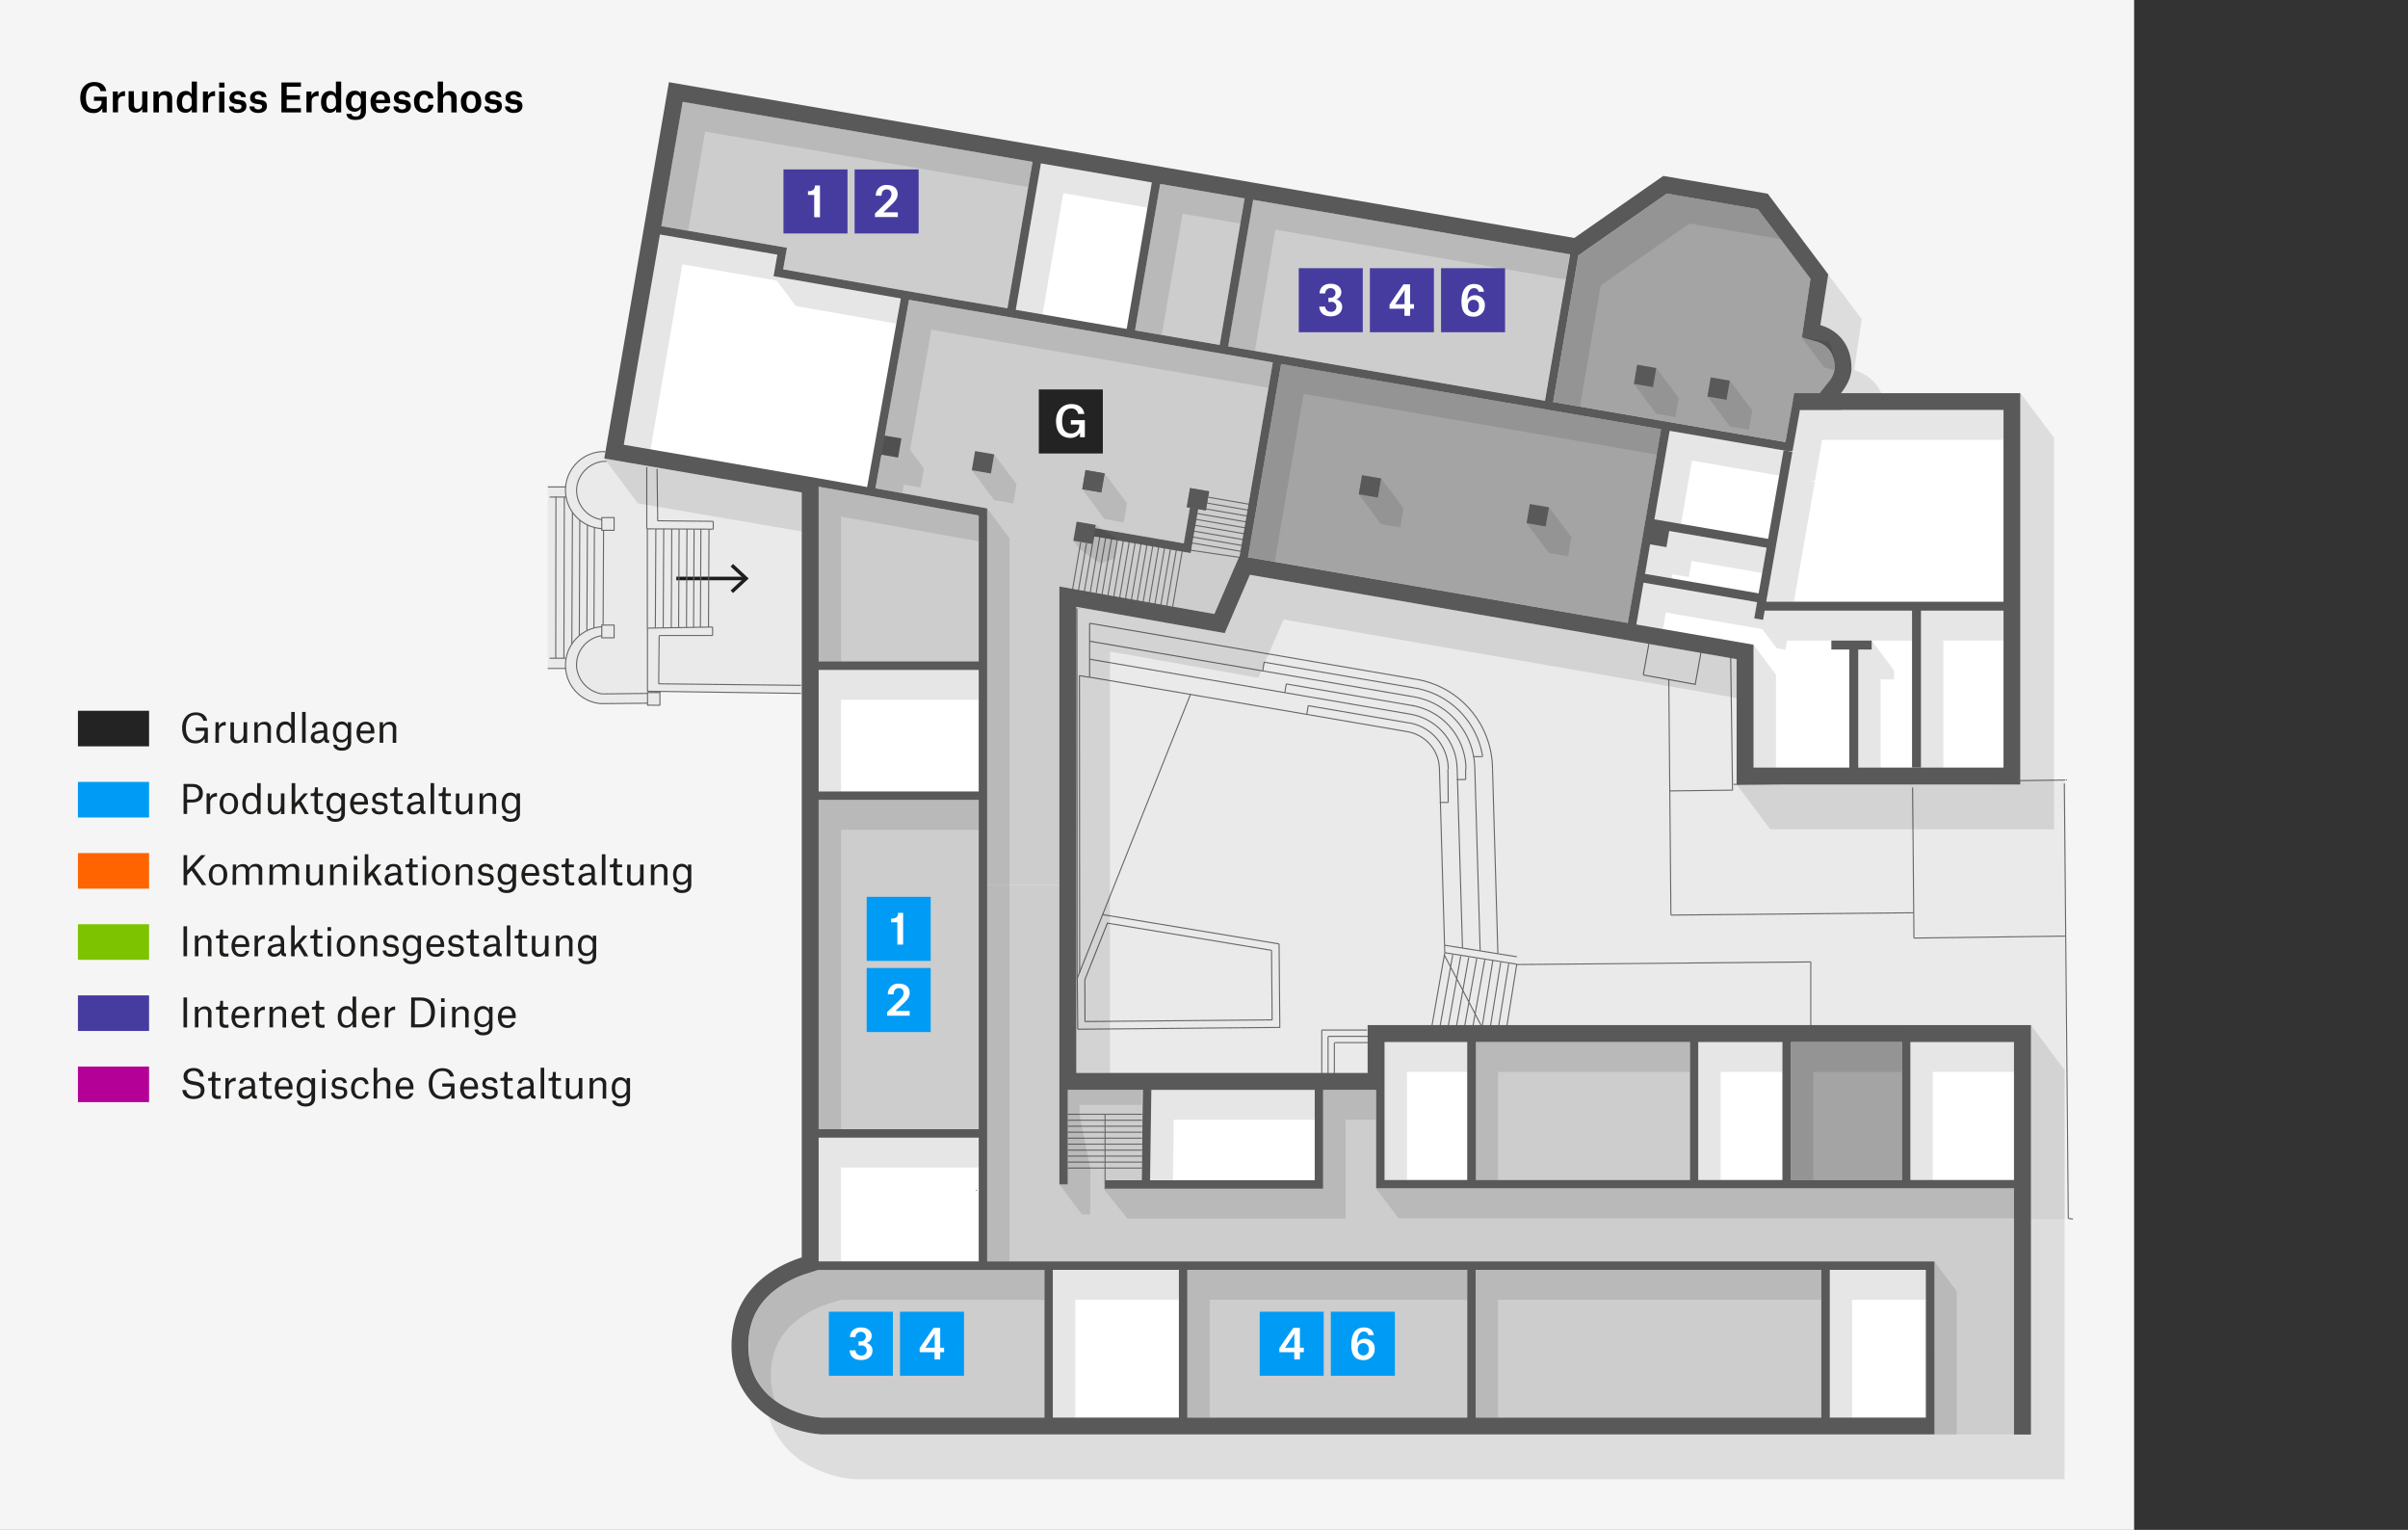 <svg xmlns="http://www.w3.org/2000/svg" viewBox="0 0 677 430"><rect x="0" y="0" width="677" height="430" fill="#333333" stroke="none"/><defs><style>.cls-1,.cls-9{fill:#fff;}.cls-1{opacity:0.95;}.cls-2{fill:#009bf5;}.cls-3{fill:#ff6400;}.cls-4{fill:#232323;}.cls-5{fill:#7dc300;}.cls-6{fill:#463ca0;}.cls-7{fill:#b40097;}.cls-8{fill:#1d1d1b;}.cls-10{fill:#b3b3b3;}.cls-10,.cls-11{opacity:0.65;}.cls-12{fill:#737373;}.cls-13,.cls-16{opacity:0.4;}.cls-14,.cls-16{fill:#d9d9d9;}.cls-15,.cls-17{fill:none;stroke-miterlimit:10;}.cls-15{stroke:#1d1d1b;}.cls-17{stroke:#666;stroke-width:0.3px;}.cls-18{fill:#595959;}.cls-19{fill:#7c7c7c;}.cls-20,.cls-21{opacity:0.1;}</style></defs><title>200731_Karten_FINAL_DF</title><g id="Klein"><g id="H0"><g id="H0Hintergrund"><rect class="cls-1" width="600" height="430"/><rect class="cls-2" x="21.91" y="219.77" width="20" height="10"/><rect class="cls-3" x="21.91" y="239.77" width="20" height="10"/><rect class="cls-4" x="21.91" y="199.77" width="20" height="10"/><rect class="cls-5" x="21.91" y="259.77" width="20" height="10"/><rect class="cls-6" x="21.91" y="279.77" width="20" height="10"/><rect class="cls-7" x="21.91" y="299.77" width="20" height="10"/><path class="cls-8" d="M52.27,204.63c0,2.23.95,3.48,2.65,3.48a2.33,2.33,0,0,0,2.55-2.57v-.12H55v-.9h3.43v4.25h-.89v-1.21h0a2.83,2.83,0,0,1-2.63,1.38c-2.12,0-3.7-1.38-3.7-4.34,0-2.75,1.66-4.37,3.84-4.37,1.72,0,3,.87,3.17,2.35H57.15A2,2,0,0,0,55,201C53.21,201,52.27,202.47,52.27,204.63Z"/><path class="cls-8" d="M60.59,203h.93v1.09h0a2.08,2.08,0,0,1,1.83-1.2h.1v1h-.19a1.57,1.57,0,0,0-1.71,1.72v3.16h-1Z"/><path class="cls-8" d="M65.79,206.53a2.09,2.09,0,0,0,.21,1.18,1.07,1.07,0,0,0,.89.39c1.08,0,1.59-.72,1.59-2V203h1v5.8h-1v-1h0a2,2,0,0,1-1.83,1.13,1.68,1.68,0,0,1-1.86-1.9v-4h1Z"/><path class="cls-8" d="M75.21,205.19A2,2,0,0,0,75,204a1.06,1.06,0,0,0-.91-.39,1.47,1.47,0,0,0-1.58,1.64v3.48h-1V203h.94v1h0a2,2,0,0,1,1.87-1.12,1.66,1.66,0,0,1,1.85,1.9v4h-1Z"/><path class="cls-8" d="M82.86,208.77h-.94v-1h0a2.07,2.07,0,0,1-1.83,1.1c-1.23,0-2.37-.77-2.37-3,0-2,1-3.08,2.5-3.08a1.73,1.73,0,0,1,1.66,1h0V200.1h1Zm-1-3.13c0-1.23-.65-2-1.58-2-1.11,0-1.61.88-1.61,2.24s.38,2.27,1.54,2.27a1.69,1.69,0,0,0,1.65-1.87Z"/><path class="cls-8" d="M84.93,200.1h1v8.67h-1Z"/><path class="cls-8" d="M87.7,204.55c0-1,.81-1.72,2.19-1.72S92,203.43,92,205v2.37c0,.46.1.65.53.66v.8h-.12c-.93,0-1.24-.33-1.34-1h0a1.94,1.94,0,0,1-1.86,1.08,1.61,1.61,0,0,1-1.83-1.67,1.54,1.54,0,0,1,.86-1.46,6.82,6.82,0,0,1,2.81-.47V205c0-1-.4-1.45-1.21-1.45a1.05,1.05,0,0,0-1.21,1Zm3.37,1.59V206a4.8,4.8,0,0,0-2.34.42.85.85,0,0,0-.32.72c0,.59.38.91,1,.91A1.68,1.68,0,0,0,91.07,206.14Z"/><path class="cls-8" d="M93.69,209.35h1c.11.49.49.81,1.44.81s1.64-.4,1.64-1.68v-.86h0a2.06,2.06,0,0,1-1.84,1.07c-1.21,0-2.33-.76-2.33-2.9,0-1.92,1-3,2.45-3a1.8,1.8,0,0,1,1.73,1h0V203h.94v5.65c0,1.63-1.06,2.34-2.64,2.34C95,211,93.82,210.55,93.69,209.35Zm4.06-3.8a1.71,1.71,0,0,0-1.65-1.94c-1,0-1.54.87-1.54,2.18s.36,2.15,1.58,2.15a1.68,1.68,0,0,0,1.61-1.8Z"/><path class="cls-8" d="M102.86,208.91c-1.77,0-2.62-1.29-2.62-3s.93-3.06,2.59-3.06,2.42,1.34,2.42,2.8v.51h-4c.06,1.2.55,2,1.63,2a1.19,1.19,0,0,0,1.32-.9h1A2.16,2.16,0,0,1,102.86,208.91Zm1.38-3.62c0-1-.41-1.72-1.42-1.72s-1.43.73-1.55,1.79h3Z"/><path class="cls-8" d="M110.44,205.19a2,2,0,0,0-.21-1.15,1.06,1.06,0,0,0-.91-.39,1.46,1.46,0,0,0-1.57,1.64v3.48h-1V203h.93v1h0a2,2,0,0,1,1.87-1.12,1.66,1.66,0,0,1,1.85,1.9v4h-1Z"/><path class="cls-8" d="M52.61,225.55v3.22h-1v-8.42h2.53c1.63,0,2.9.77,2.9,2.59s-1.26,2.61-3,2.61Zm1.42-.82c1.22,0,1.93-.6,1.93-1.79s-.71-1.76-1.89-1.76H52.61v3.55Z"/><path class="cls-8" d="M58.07,223H59v1.09h0a2.08,2.08,0,0,1,1.83-1.2H61v1h-.18a1.58,1.58,0,0,0-1.72,1.72v3.16h-1Z"/><path class="cls-8" d="M61.74,225.86c0-1.79,1-3,2.61-3s2.59,1.24,2.59,3-1,3-2.61,3S61.74,227.68,61.74,225.86Zm1,0c0,1.42.47,2.28,1.59,2.28s1.55-.86,1.55-2.28-.46-2.28-1.57-2.28S62.77,224.45,62.77,225.86Z"/><path class="cls-8" d="M73.26,228.77h-.94v-1h0a2.05,2.05,0,0,1-1.82,1.1c-1.24,0-2.37-.77-2.37-3,0-2,1-3.08,2.5-3.08a1.73,1.73,0,0,1,1.66,1h0V220.1h1Zm-1-3.13c0-1.23-.65-2-1.57-2-1.11,0-1.62.88-1.62,2.24s.39,2.27,1.54,2.27a1.69,1.69,0,0,0,1.65-1.87Z"/><path class="cls-8" d="M76.29,226.53a2.09,2.09,0,0,0,.21,1.18,1,1,0,0,0,.89.39c1.07,0,1.58-.72,1.58-2V223h1v5.8H79v-1h0a2,2,0,0,1-1.82,1.13,1.67,1.67,0,0,1-1.86-1.9v-4h1Z"/><path class="cls-8" d="M83,228.77H82V220.1h1v5.66L85.43,223h1.15l-1.93,2.18,2.17,3.62H85.67L84,225.91,83,227Z"/><path class="cls-8" d="M89.38,221.29V223h1.43v.76H89.38v3.42c0,.62.25.86.88.86a4.29,4.29,0,0,0,.63-.06v.84a6.82,6.82,0,0,1-.91.06c-1.13,0-1.58-.55-1.58-1.54v-3.58H87.34V223h.18c.78,0,1-.19,1-1.3v-.41Z"/><path class="cls-8" d="M91.88,229.35h1c.11.49.49.81,1.43.81,1.1,0,1.65-.4,1.65-1.68v-.86h0a2.09,2.09,0,0,1-1.85,1.07c-1.21,0-2.32-.76-2.32-2.9,0-1.92,1-3,2.44-3a1.81,1.81,0,0,1,1.74,1h0V223h1v5.65c0,1.63-1.07,2.34-2.64,2.34C93.15,231,92,230.55,91.88,229.35Zm4.06-3.8a1.71,1.71,0,0,0-1.65-1.94c-1,0-1.54.87-1.54,2.18s.37,2.15,1.59,2.15a1.68,1.68,0,0,0,1.6-1.8Z"/><path class="cls-8" d="M101.06,228.91c-1.77,0-2.62-1.29-2.62-3s.92-3.06,2.59-3.06,2.42,1.34,2.42,2.8v.51h-4c.07,1.2.55,2,1.64,2a1.2,1.2,0,0,0,1.32-.9h1A2.17,2.17,0,0,1,101.06,228.91Zm1.37-3.62c0-1-.4-1.72-1.42-1.72s-1.43.73-1.55,1.79h3Z"/><path class="cls-8" d="M107.87,224.42c-.06-.52-.48-.85-1.16-.85a1,1,0,0,0-1.13.94c0,.47.29.69.87.79l.89.13c1.21.19,1.65.69,1.65,1.69,0,1.16-.95,1.79-2.27,1.79s-2.19-.54-2.26-1.78h1c0,.45.3,1,1.33,1,.79,0,1.28-.37,1.28-1,0-.46-.12-.71-.91-.85l-.89-.13c-1-.16-1.59-.59-1.59-1.6s.78-1.76,2.11-1.76,2,.58,2.06,1.59Z"/><path class="cls-8" d="M111.76,221.29V223h1.43v.76h-1.43v3.42c0,.62.25.86.88.86a4.33,4.33,0,0,0,.64-.06v.84a7,7,0,0,1-.91.06c-1.14,0-1.59-.55-1.59-1.54v-3.58h-1.06V223h.18c.78,0,1-.19,1-1.3v-.41Z"/><path class="cls-8" d="M114.75,224.55c0-1,.81-1.72,2.19-1.72s2.15.6,2.15,2.15v2.37c0,.46.1.65.53.66v.8h-.13c-.92,0-1.23-.33-1.33-1h0a1.94,1.94,0,0,1-1.86,1.08,1.62,1.62,0,0,1-1.84-1.67,1.55,1.55,0,0,1,.87-1.46,6.82,6.82,0,0,1,2.81-.47V225c0-1-.4-1.45-1.21-1.45a1.05,1.05,0,0,0-1.21,1Zm3.37,1.59V226a4.8,4.8,0,0,0-2.34.42.85.85,0,0,0-.32.72c0,.59.38.91,1,.91A1.68,1.68,0,0,0,118.12,226.14Z"/><path class="cls-8" d="M121.06,220.1h1v8.67h-1Z"/><path class="cls-8" d="M125.32,221.29V223h1.43v.76h-1.43v3.42c0,.62.26.86.88.86a4.33,4.33,0,0,0,.64-.06v.84a7,7,0,0,1-.91.06c-1.13,0-1.59-.55-1.59-1.54v-3.58h-1V223h.17c.79,0,1-.19,1-1.3v-.41Z"/><path class="cls-8" d="M129.11,226.53a2.09,2.09,0,0,0,.21,1.18,1,1,0,0,0,.89.39c1.08,0,1.58-.72,1.58-2V223h1v5.8h-.94v-1h0a2,2,0,0,1-1.82,1.13,1.68,1.68,0,0,1-1.86-1.9v-4h1Z"/><path class="cls-8" d="M138.52,225.19a2,2,0,0,0-.21-1.15,1,1,0,0,0-.91-.39,1.46,1.46,0,0,0-1.57,1.64v3.48h-1V223h.93v1h0a2,2,0,0,1,1.88-1.12,1.65,1.65,0,0,1,1.84,1.9v4h-1Z"/><path class="cls-8" d="M141.15,229.35h1c.11.49.48.81,1.43.81,1.1,0,1.65-.4,1.65-1.68v-.86h0a2.09,2.09,0,0,1-1.85,1.07c-1.21,0-2.32-.76-2.32-2.9,0-1.92,1-3,2.44-3a1.81,1.81,0,0,1,1.74,1h0V223h.95v5.65c0,1.63-1.07,2.34-2.64,2.34C142.42,231,141.28,230.55,141.15,229.35Zm4.06-3.8a1.71,1.71,0,0,0-1.65-1.94c-1,0-1.54.87-1.54,2.18s.36,2.15,1.58,2.15a1.68,1.68,0,0,0,1.61-1.8Z"/><path class="cls-8" d="M52.61,248.77h-1v-8.42h1v4.32l3.94-4.32h1.24l-3.24,3.53L58,248.77H56.78l-2.93-4.12L52.61,246Z"/><path class="cls-8" d="M58.71,245.86c0-1.79,1-3,2.61-3s2.58,1.24,2.58,3-1,3-2.61,3S58.71,247.68,58.71,245.86Zm1,0c0,1.42.48,2.28,1.6,2.28s1.55-.86,1.55-2.28-.46-2.28-1.58-2.28S59.73,244.45,59.73,245.86Z"/><path class="cls-8" d="M65.46,243h.94v1h0a2,2,0,0,1,1.86-1.12A1.63,1.63,0,0,1,70,244h0a2,2,0,0,1,1.89-1.19,1.66,1.66,0,0,1,1.84,1.9v4h-1v-3.59a2.05,2.05,0,0,0-.21-1.16,1,1,0,0,0-.9-.37,1.46,1.46,0,0,0-1.56,1.64v3.48h-1v-3.59a2,2,0,0,0-.21-1.14,1,1,0,0,0-.91-.39,1.46,1.46,0,0,0-1.56,1.62v3.5h-1Z"/><path class="cls-8" d="M75.79,243h.94v1h0a2,2,0,0,1,1.86-1.12A1.63,1.63,0,0,1,80.36,244h0a2,2,0,0,1,1.89-1.19,1.66,1.66,0,0,1,1.84,1.9v4h-1v-3.59a2.05,2.05,0,0,0-.21-1.16,1,1,0,0,0-.9-.37,1.46,1.46,0,0,0-1.57,1.64v3.48h-1v-3.59a2.05,2.05,0,0,0-.2-1.14,1,1,0,0,0-.91-.39,1.46,1.46,0,0,0-1.56,1.62v3.5h-1Z"/><path class="cls-8" d="M87.08,246.53a2.09,2.09,0,0,0,.21,1.18,1,1,0,0,0,.89.39c1.08,0,1.58-.72,1.58-2V243h1v5.8h-.94v-1h0A2,2,0,0,1,88,248.91,1.68,1.68,0,0,1,86.1,247v-4h1Z"/><path class="cls-8" d="M96.49,245.19a2,2,0,0,0-.21-1.15,1,1,0,0,0-.91-.39,1.46,1.46,0,0,0-1.57,1.64v3.48h-1V243h.93v1h0a2,2,0,0,1,1.87-1.12,1.66,1.66,0,0,1,1.85,1.9v4h-1Z"/><path class="cls-8" d="M99.47,240.58h1v1.07h-1Zm0,2.39h1v5.8h-1Z"/><path class="cls-8" d="M103.55,248.77h-1V240.1h1v5.66L106,243h1.16l-1.94,2.18,2.18,3.62h-1.15l-1.7-2.86-1,1.08Z"/><path class="cls-8" d="M108.43,244.55c0-1,.8-1.72,2.19-1.72s2.14.6,2.14,2.15v2.37c0,.46.1.65.53.66v.8h-.12c-.92,0-1.23-.33-1.33-1h0a2,2,0,0,1-1.86,1.08,1.62,1.62,0,0,1-1.84-1.67,1.54,1.54,0,0,1,.87-1.46,6.77,6.77,0,0,1,2.8-.47V245c0-1-.39-1.45-1.21-1.45a1.07,1.07,0,0,0-1.21,1Zm3.36,1.59V246a4.8,4.8,0,0,0-2.34.42.85.85,0,0,0-.32.72c0,.59.39.91,1,.91A1.68,1.68,0,0,0,111.79,246.14Z"/><path class="cls-8" d="M116,241.29V243h1.43v.76H116v3.42c0,.62.26.86.88.86a4.33,4.33,0,0,0,.64-.06v.84a7,7,0,0,1-.91.06c-1.14,0-1.59-.55-1.59-1.54v-3.58h-1V243h.17c.78,0,1-.19,1-1.3v-.41Z"/><path class="cls-8" d="M118.81,240.58h1v1.07h-1Zm0,2.39h1v5.8h-1Z"/><path class="cls-8" d="M121.38,245.86c0-1.79,1-3,2.61-3s2.59,1.24,2.59,3-1,3-2.61,3S121.38,247.68,121.38,245.86Zm1,0c0,1.42.47,2.28,1.59,2.28s1.55-.86,1.55-2.28-.46-2.28-1.57-2.28S122.41,244.45,122.41,245.86Z"/><path class="cls-8" d="M131.83,245.19a2,2,0,0,0-.21-1.15,1.06,1.06,0,0,0-.92-.39,1.47,1.47,0,0,0-1.57,1.64v3.48h-1V243h.94v1h0a2,2,0,0,1,1.87-1.12,1.66,1.66,0,0,1,1.85,1.9v4h-1Z"/><path class="cls-8" d="M137.69,244.42c-.06-.52-.48-.85-1.16-.85a1,1,0,0,0-1.13.94c0,.47.29.69.87.79l.89.13c1.21.19,1.65.69,1.65,1.69,0,1.16-.95,1.79-2.27,1.79s-2.19-.54-2.26-1.78h1c0,.45.29,1,1.32,1,.79,0,1.28-.37,1.28-1,0-.46-.12-.71-.91-.85l-.89-.13c-1-.16-1.59-.59-1.59-1.6s.79-1.76,2.11-1.76,2,.58,2.06,1.59Z"/><path class="cls-8" d="M140,249.35h1c.11.49.48.81,1.43.81s1.65-.4,1.65-1.68v-.86h0a2.09,2.09,0,0,1-1.85,1.07c-1.21,0-2.32-.76-2.32-2.9,0-1.92,1-3,2.44-3a1.81,1.81,0,0,1,1.74,1h0V243h1v5.65c0,1.63-1.07,2.34-2.64,2.34C141.31,251,140.17,250.55,140,249.35Zm4.06-3.8a1.71,1.71,0,0,0-1.65-1.94c-1,0-1.54.87-1.54,2.18s.36,2.15,1.58,2.15a1.68,1.68,0,0,0,1.61-1.8Z"/><path class="cls-8" d="M149.22,248.91c-1.78,0-2.62-1.29-2.62-3s.92-3.06,2.58-3.06,2.42,1.34,2.42,2.8v.51h-4c.07,1.2.55,2,1.64,2a1.2,1.2,0,0,0,1.32-.9h1A2.17,2.17,0,0,1,149.22,248.91Zm1.37-3.62c0-1-.41-1.72-1.42-1.72s-1.43.73-1.55,1.79h3Z"/><path class="cls-8" d="M156,244.42c-.05-.52-.47-.85-1.15-.85a1,1,0,0,0-1.13.94c0,.47.28.69.87.79l.89.13c1.21.19,1.65.69,1.65,1.69,0,1.16-1,1.79-2.27,1.79s-2.19-.54-2.27-1.78h1c0,.45.3,1,1.32,1,.79,0,1.29-.37,1.29-1,0-.46-.12-.71-.91-.85l-.9-.13c-1-.16-1.58-.59-1.58-1.6s.78-1.76,2.1-1.76,2,.58,2.07,1.59Z"/><path class="cls-8" d="M159.92,241.29V243h1.43v.76h-1.43v3.42c0,.62.25.86.88.86a4.52,4.52,0,0,0,.64-.06v.84a7.08,7.08,0,0,1-.92.06c-1.13,0-1.58-.55-1.58-1.54v-3.58h-1.06V243h.18c.78,0,1-.19,1-1.3v-.41Z"/><path class="cls-8" d="M162.91,244.55c0-1,.8-1.72,2.19-1.72s2.14.6,2.14,2.15v2.37c0,.46.1.65.53.66v.8h-.12c-.92,0-1.23-.33-1.33-1h0a1.94,1.94,0,0,1-1.86,1.08,1.62,1.62,0,0,1-1.84-1.67,1.55,1.55,0,0,1,.87-1.46,6.82,6.82,0,0,1,2.81-.47V245c0-1-.4-1.45-1.21-1.45a1.05,1.05,0,0,0-1.21,1Zm3.37,1.59V246a4.85,4.85,0,0,0-2.35.42.85.85,0,0,0-.32.72c0,.59.39.91,1,.91A1.69,1.69,0,0,0,166.28,246.14Z"/><path class="cls-8" d="M169.21,240.1h1v8.67h-1Z"/><path class="cls-8" d="M173.48,241.29V243h1.43v.76h-1.43v3.42c0,.62.25.86.88.86A4.33,4.33,0,0,0,175,248v.84a7,7,0,0,1-.91.06c-1.14,0-1.59-.55-1.59-1.54v-3.58h-1.05V243h.17c.78,0,1-.19,1-1.3v-.41Z"/><path class="cls-8" d="M177.26,246.53a2.09,2.09,0,0,0,.21,1.18,1.08,1.08,0,0,0,.9.39c1.07,0,1.58-.72,1.58-2V243h1v5.8H180v-1h0a2,2,0,0,1-1.83,1.13,1.67,1.67,0,0,1-1.85-1.9v-4h1Z"/><path class="cls-8" d="M186.68,245.19a2,2,0,0,0-.21-1.15,1.06,1.06,0,0,0-.91-.39,1.46,1.46,0,0,0-1.57,1.64v3.48h-1V243h.93v1h0a2,2,0,0,1,1.87-1.12,1.66,1.66,0,0,1,1.85,1.9v4h-1Z"/><path class="cls-8" d="M189.31,249.35h1c.11.49.48.81,1.43.81,1.1,0,1.65-.4,1.65-1.68v-.86h0a2.06,2.06,0,0,1-1.84,1.07c-1.21,0-2.32-.76-2.32-2.9,0-1.92,1-3,2.44-3a1.83,1.83,0,0,1,1.74,1h0V243h.94v5.65c0,1.63-1.06,2.34-2.64,2.34C190.57,251,189.44,250.55,189.31,249.35Zm4.06-3.8a1.71,1.71,0,0,0-1.65-1.94c-1.05,0-1.54.87-1.54,2.18s.36,2.15,1.58,2.15a1.68,1.68,0,0,0,1.61-1.8Z"/><path class="cls-8" d="M51.59,260.35h1v8.42h-1Z"/><path class="cls-8" d="M58.49,265.19a2,2,0,0,0-.21-1.15,1.06,1.06,0,0,0-.91-.39,1.47,1.47,0,0,0-1.58,1.64v3.48h-1V263h.94v1h0a2,2,0,0,1,1.87-1.12,1.66,1.66,0,0,1,1.85,1.9v4h-1Z"/><path class="cls-8" d="M62.71,261.29V263h1.43v.76H62.71v3.42c0,.62.26.86.88.86a4.33,4.33,0,0,0,.64-.06v.84a7,7,0,0,1-.91.06c-1.14,0-1.59-.55-1.59-1.54v-3.58h-1V263h.17c.78,0,1-.19,1-1.3v-.41Z"/><path class="cls-8" d="M67.7,268.91c-1.78,0-2.62-1.29-2.62-3s.92-3.06,2.58-3.06,2.42,1.34,2.42,2.8v.51h-4c.07,1.2.55,2,1.64,2a1.2,1.2,0,0,0,1.32-.9h1A2.15,2.15,0,0,1,67.7,268.91Zm1.37-3.62c0-1-.41-1.72-1.42-1.72s-1.43.73-1.55,1.79h3Z"/><path class="cls-8" d="M71.59,263h.93v1.09h0a2.08,2.08,0,0,1,1.83-1.2h.1v1h-.19a1.57,1.57,0,0,0-1.71,1.72v3.16h-1Z"/><path class="cls-8" d="M75.56,264.55c0-1,.8-1.72,2.19-1.72s2.14.6,2.14,2.15v2.37c0,.46.1.65.53.66v.8H80.3c-.92,0-1.23-.33-1.33-1h0a1.94,1.94,0,0,1-1.86,1.08,1.62,1.62,0,0,1-1.84-1.67,1.55,1.55,0,0,1,.87-1.46,6.82,6.82,0,0,1,2.81-.47V265c0-1-.4-1.45-1.21-1.45a1.05,1.05,0,0,0-1.21,1Zm3.37,1.59V266a4.85,4.85,0,0,0-2.35.42.85.85,0,0,0-.32.72c0,.59.39.91,1,.91A1.69,1.69,0,0,0,78.93,266.14Z"/><path class="cls-8" d="M82.85,268.77h-1V260.1h1v5.66L85.27,263h1.16l-1.94,2.18,2.18,3.62H85.52l-1.7-2.86-1,1.08Z"/><path class="cls-8" d="M89.22,261.29V263h1.43v.76H89.22v3.42c0,.62.26.86.88.86a4.33,4.33,0,0,0,.64-.06v.84a7,7,0,0,1-.91.06c-1.14,0-1.59-.55-1.59-1.54v-3.58h-1V263h.17c.78,0,1-.19,1-1.3v-.41Z"/><path class="cls-8" d="M92.08,260.58h1v1.07h-1Zm0,2.39h1v5.8h-1Z"/><path class="cls-8" d="M94.66,265.86c0-1.79,1-3,2.6-3s2.59,1.24,2.59,3-1,3.05-2.61,3.05S94.66,267.68,94.66,265.86Zm1,0c0,1.42.47,2.28,1.59,2.28s1.56-.86,1.56-2.28-.47-2.28-1.58-2.28S95.68,264.45,95.68,265.86Z"/><path class="cls-8" d="M105.09,265.19a2.07,2.07,0,0,0-.2-1.15,1.06,1.06,0,0,0-.92-.39,1.46,1.46,0,0,0-1.57,1.64v3.48h-1V263h.93v1h0a2,2,0,0,1,1.87-1.12,1.65,1.65,0,0,1,1.84,1.9v4h-1Z"/><path class="cls-8" d="M111,264.42c-.06-.52-.47-.85-1.16-.85a1,1,0,0,0-1.13.94c0,.47.29.69.87.79l.89.13c1.21.19,1.65.69,1.65,1.69,0,1.16-1,1.79-2.27,1.79s-2.18-.54-2.26-1.78h1c0,.45.29,1,1.32,1,.79,0,1.28-.37,1.28-1s-.12-.71-.91-.85l-.89-.13c-1-.16-1.59-.59-1.59-1.6s.79-1.76,2.11-1.76,2,.58,2.06,1.59Z"/><path class="cls-8" d="M113.31,269.35h1c.11.49.48.81,1.43.81s1.65-.4,1.65-1.68v-.86h0a2.09,2.09,0,0,1-1.85,1.07c-1.21,0-2.32-.76-2.32-2.9,0-1.92,1-3,2.44-3a1.81,1.81,0,0,1,1.74,1.05h0V263h.95v5.65c0,1.63-1.07,2.34-2.64,2.34C114.58,271,113.44,270.55,113.31,269.35Zm4.06-3.8a1.71,1.71,0,0,0-1.65-1.94c-1,0-1.54.87-1.54,2.18s.36,2.15,1.58,2.15a1.68,1.68,0,0,0,1.61-1.8Z"/><path class="cls-8" d="M122.49,268.91c-1.78,0-2.62-1.29-2.62-3s.92-3.06,2.58-3.06,2.42,1.34,2.42,2.8v.51h-4c.07,1.2.55,2,1.64,2a1.2,1.2,0,0,0,1.32-.9h1A2.15,2.15,0,0,1,122.49,268.91Zm1.37-3.62c0-1-.41-1.72-1.42-1.72s-1.43.73-1.55,1.79h3Z"/><path class="cls-8" d="M129.29,264.42c0-.52-.47-.85-1.15-.85a1,1,0,0,0-1.13.94c0,.47.28.69.87.79l.89.13c1.21.19,1.65.69,1.65,1.69,0,1.16-.95,1.79-2.27,1.79s-2.19-.54-2.27-1.78h1c.05.45.3,1,1.32,1,.79,0,1.29-.37,1.29-1s-.12-.71-.91-.85l-.9-.13c-1-.16-1.58-.59-1.58-1.6s.78-1.76,2.1-1.76,2,.58,2.07,1.59Z"/><path class="cls-8" d="M133.19,261.29V263h1.43v.76h-1.43v3.42c0,.62.25.86.88.86a4.33,4.33,0,0,0,.64-.06v.84a7.08,7.08,0,0,1-.92.06c-1.13,0-1.58-.55-1.58-1.54v-3.58h-1.06V263h.18c.78,0,1-.19,1-1.3v-.41Z"/><path class="cls-8" d="M136.18,264.55c0-1,.8-1.72,2.19-1.72s2.14.6,2.14,2.15v2.37c0,.46.1.65.53.66v.8h-.12c-.92,0-1.23-.33-1.33-1h0a1.94,1.94,0,0,1-1.86,1.08,1.62,1.62,0,0,1-1.84-1.67,1.55,1.55,0,0,1,.87-1.46,6.82,6.82,0,0,1,2.81-.47V265c0-1-.4-1.45-1.21-1.45a1.05,1.05,0,0,0-1.21,1Zm3.37,1.59V266a4.85,4.85,0,0,0-2.35.42.85.85,0,0,0-.32.72c0,.59.39.91,1,.91A1.69,1.69,0,0,0,139.55,266.14Z"/><path class="cls-8" d="M142.48,260.1h1v8.67h-1Z"/><path class="cls-8" d="M146.75,261.29V263h1.43v.76h-1.43v3.42c0,.62.25.86.88.86a4.33,4.33,0,0,0,.64-.06v.84a7,7,0,0,1-.91.06c-1.14,0-1.59-.55-1.59-1.54v-3.58h-1.06V263h.18c.78,0,1-.19,1-1.3v-.41Z"/><path class="cls-8" d="M150.53,266.53a2.09,2.09,0,0,0,.21,1.18,1.07,1.07,0,0,0,.89.39c1.08,0,1.59-.72,1.59-2V263h1v5.8h-1v-1h0a2,2,0,0,1-1.83,1.13,1.68,1.68,0,0,1-1.86-1.9v-4h1Z"/><path class="cls-8" d="M160,265.19a2,2,0,0,0-.21-1.15,1.06,1.06,0,0,0-.91-.39,1.47,1.47,0,0,0-1.58,1.64v3.48h-1V263h.94v1h0a2,2,0,0,1,1.87-1.12,1.66,1.66,0,0,1,1.85,1.9v4h-1Z"/><path class="cls-8" d="M162.58,269.35h1c.11.49.48.81,1.43.81,1.1,0,1.65-.4,1.65-1.68v-.86h0a2.09,2.09,0,0,1-1.85,1.07c-1.21,0-2.32-.76-2.32-2.9,0-1.92,1-3,2.44-3a1.82,1.82,0,0,1,1.74,1.05h0V263h.94v5.65c0,1.63-1.06,2.34-2.64,2.34C163.84,271,162.71,270.55,162.58,269.35Zm4.06-3.8a1.71,1.71,0,0,0-1.65-1.94c-1.05,0-1.54.87-1.54,2.18s.36,2.15,1.58,2.15a1.68,1.68,0,0,0,1.61-1.8Z"/><path class="cls-8" d="M51.59,280.35h1v8.42h-1Z"/><path class="cls-8" d="M58.49,285.19a2,2,0,0,0-.21-1.15,1.06,1.06,0,0,0-.91-.39,1.47,1.47,0,0,0-1.58,1.64v3.48h-1V283h.94v1h0a2,2,0,0,1,1.87-1.12,1.66,1.66,0,0,1,1.85,1.9v4h-1Z"/><path class="cls-8" d="M62.71,281.29V283h1.43v.76H62.71v3.42c0,.62.26.86.88.86a4.33,4.33,0,0,0,.64-.06v.84a7,7,0,0,1-.91.06c-1.14,0-1.59-.55-1.59-1.54v-3.58h-1V283h.17c.78,0,1-.19,1-1.3v-.41Z"/><path class="cls-8" d="M67.7,288.91c-1.78,0-2.62-1.29-2.62-3s.92-3.06,2.58-3.06,2.42,1.34,2.42,2.8v.51h-4c.07,1.2.55,2,1.64,2a1.2,1.2,0,0,0,1.32-.9h1A2.15,2.15,0,0,1,67.7,288.91Zm1.37-3.62c0-1-.41-1.72-1.42-1.72s-1.43.73-1.55,1.79h3Z"/><path class="cls-8" d="M71.59,283h.93v1.09h0a2.08,2.08,0,0,1,1.83-1.2h.1v1h-.19a1.57,1.57,0,0,0-1.71,1.72v3.16h-1Z"/><path class="cls-8" d="M79.47,285.19a2,2,0,0,0-.21-1.15,1.06,1.06,0,0,0-.92-.39,1.47,1.47,0,0,0-1.57,1.64v3.48h-1V283h.94v1h0a2,2,0,0,1,1.87-1.12,1.66,1.66,0,0,1,1.85,1.9v4h-1Z"/><path class="cls-8" d="M84.57,288.91c-1.77,0-2.62-1.29-2.62-3s.93-3.06,2.59-3.06,2.42,1.34,2.42,2.8v.51H83c.07,1.2.55,2,1.64,2a1.2,1.2,0,0,0,1.32-.9h1A2.17,2.17,0,0,1,84.57,288.91Zm1.37-3.62c0-1-.4-1.72-1.41-1.72s-1.44.73-1.56,1.79h3Z"/><path class="cls-8" d="M89.74,281.29V283h1.43v.76H89.74v3.42c0,.62.25.86.88.86a4.33,4.33,0,0,0,.64-.06v.84a7.08,7.08,0,0,1-.92.06c-1.13,0-1.58-.55-1.58-1.54v-3.58H87.7V283h.18c.78,0,1-.19,1-1.3v-.41Z"/><path class="cls-8" d="M100.16,288.77h-1v-1h0a2.07,2.07,0,0,1-1.83,1.1c-1.23,0-2.37-.77-2.37-3,0-2,1-3.08,2.5-3.08a1.73,1.73,0,0,1,1.66,1h0V280.1h1Zm-1-3.13c0-1.23-.65-2-1.58-2-1.11,0-1.61.88-1.61,2.24s.38,2.27,1.54,2.27a1.69,1.69,0,0,0,1.65-1.87Z"/><path class="cls-8" d="M104.33,288.91c-1.78,0-2.62-1.29-2.62-3s.92-3.06,2.58-3.06,2.42,1.34,2.42,2.8v.51h-4c.07,1.2.55,2,1.64,2a1.2,1.2,0,0,0,1.32-.9h.95A2.15,2.15,0,0,1,104.33,288.91Zm1.37-3.62c0-1-.41-1.72-1.42-1.72s-1.43.73-1.55,1.79h3Z"/><path class="cls-8" d="M108.22,283h.93v1.09h0a2.08,2.08,0,0,1,1.83-1.2h.1v1h-.19a1.57,1.57,0,0,0-1.71,1.72v3.16h-1Z"/><path class="cls-8" d="M115.62,280.35h2.59c2.3,0,4.07,1.12,4.07,4.1s-1.65,4.32-4,4.32h-2.71Zm2.59,7.54c1.78,0,3-.93,3-3.4s-1.24-3.26-2.94-3.26h-1.63v6.66Z"/><path class="cls-8" d="M124,280.58h1v1.07h-1Zm0,2.39h1v5.8h-1Z"/><path class="cls-8" d="M130.8,285.19a2,2,0,0,0-.21-1.15,1.06,1.06,0,0,0-.91-.39,1.46,1.46,0,0,0-1.57,1.64v3.48h-1V283h.93v1h0a2,2,0,0,1,1.87-1.12,1.66,1.66,0,0,1,1.85,1.9v4h-1Z"/><path class="cls-8" d="M133.43,289.35h1c.11.49.48.81,1.43.81,1.1,0,1.65-.4,1.65-1.68v-.86h0a2.09,2.09,0,0,1-1.85,1.07c-1.21,0-2.32-.76-2.32-2.9,0-1.92,1-3,2.44-3a1.82,1.82,0,0,1,1.74,1.05h0V283h.95v5.65c0,1.63-1.07,2.34-2.65,2.34C134.69,291,133.56,290.55,133.43,289.35Zm4.06-3.8a1.71,1.71,0,0,0-1.65-1.94c-1.05,0-1.54.87-1.54,2.18s.36,2.15,1.58,2.15a1.68,1.68,0,0,0,1.61-1.8Z"/><path class="cls-8" d="M142.6,288.91c-1.77,0-2.61-1.29-2.61-3s.92-3.06,2.58-3.06,2.42,1.34,2.42,2.8v.51h-4c.06,1.2.55,2,1.64,2a1.2,1.2,0,0,0,1.32-.9h.95A2.15,2.15,0,0,1,142.6,288.91Zm1.38-3.62c0-1-.41-1.72-1.42-1.72s-1.43.73-1.55,1.79h3Z"/><path class="cls-8" d="M56.19,302.61A1.62,1.62,0,0,0,54.44,301c-1.14,0-1.76.65-1.76,1.46s.42,1.21,1.41,1.39l1.19.21c1.64.3,2.21,1.1,2.21,2.3,0,1.54-1.05,2.53-3.06,2.53s-3.06-1-3.15-2.53h1.07a1.92,1.92,0,0,0,2.1,1.71c1.5,0,2-.73,2-1.62,0-.73-.39-1.23-1.43-1.41l-1.17-.21c-1.65-.31-2.24-1.19-2.24-2.29,0-1.36,1.12-2.35,2.85-2.35s2.71.95,2.79,2.38Z"/><path class="cls-8" d="M60.56,301.29V303H62v.76H60.56v3.42c0,.62.25.86.88.86a4.29,4.29,0,0,0,.63-.06v.84a6.82,6.82,0,0,1-.91.06c-1.13,0-1.58-.55-1.58-1.54v-3.58H58.52V303h.18c.78,0,.95-.19.95-1.3v-.41Z"/><path class="cls-8" d="M63.38,303h.94v1.09h0a2.08,2.08,0,0,1,1.84-1.2h.1v1h-.19a1.58,1.58,0,0,0-1.72,1.72v3.16h-1Z"/><path class="cls-8" d="M67.35,304.55c0-1,.81-1.72,2.19-1.72s2.15.6,2.15,2.15v2.37c0,.46.1.65.53.66v.8H72.1c-.93,0-1.24-.33-1.34-1h0a1.94,1.94,0,0,1-1.86,1.08,1.61,1.61,0,0,1-1.83-1.67,1.54,1.54,0,0,1,.87-1.46,6.73,6.73,0,0,1,2.8-.47V305c0-1-.4-1.45-1.21-1.45a1.05,1.05,0,0,0-1.21,1Zm3.37,1.59V306a4.8,4.8,0,0,0-2.34.42.85.85,0,0,0-.32.72c0,.59.38.91,1,.91A1.68,1.68,0,0,0,70.72,306.14Z"/><path class="cls-8" d="M74.88,301.29V303h1.43v.76H74.88v3.42c0,.62.25.86.88.86a4.33,4.33,0,0,0,.64-.06v.84a7.08,7.08,0,0,1-.92.06c-1.13,0-1.58-.55-1.58-1.54v-3.58H72.84V303H73c.78,0,1-.19,1-1.3v-.41Z"/><path class="cls-8" d="M79.86,308.91c-1.77,0-2.62-1.29-2.62-3s.93-3.06,2.59-3.06,2.42,1.34,2.42,2.8v.51h-4c.07,1.2.55,2,1.64,2a1.19,1.19,0,0,0,1.32-.9h1A2.17,2.17,0,0,1,79.86,308.91Zm1.38-3.62c0-1-.41-1.72-1.42-1.72s-1.43.73-1.55,1.79h3Z"/><path class="cls-8" d="M83.49,309.35h1c.11.49.48.81,1.43.81,1.1,0,1.65-.4,1.65-1.68v-.86h0a2.09,2.09,0,0,1-1.85,1.07c-1.21,0-2.32-.76-2.32-2.9,0-1.92,1-3,2.44-3a1.82,1.82,0,0,1,1.74,1.05h0V303h1v5.65c0,1.63-1.07,2.34-2.64,2.34C84.75,311,83.62,310.55,83.49,309.35Zm4.06-3.8a1.71,1.71,0,0,0-1.65-1.94c-1.05,0-1.54.87-1.54,2.18s.36,2.15,1.58,2.15a1.68,1.68,0,0,0,1.61-1.8Z"/><path class="cls-8" d="M90.54,300.58h1v1.07h-1Zm0,2.39h1v5.8h-1Z"/><path class="cls-8" d="M96.49,304.42c0-.52-.47-.85-1.15-.85a1,1,0,0,0-1.13.94c0,.47.28.69.86.79l.89.13c1.22.19,1.66.69,1.66,1.69,0,1.16-1,1.79-2.27,1.79s-2.19-.54-2.27-1.78h1c0,.45.3,1,1.32,1,.79,0,1.29-.37,1.29-1s-.12-.71-.91-.85l-.9-.13c-1-.16-1.58-.59-1.58-1.6s.78-1.76,2.1-1.76,2,.58,2.07,1.59Z"/><path class="cls-8" d="M102.63,304.72a1.23,1.23,0,0,0-1.32-1.14c-1,0-1.59.92-1.59,2.27s.4,2.28,1.57,2.28a1.32,1.32,0,0,0,1.42-1.26h.92a2.17,2.17,0,0,1-2.35,2c-1.67,0-2.58-1.17-2.58-3s1-3.06,2.6-3.06a2,2,0,0,1,2.3,1.89Z"/><path class="cls-8" d="M108.75,305.18a2,2,0,0,0-.21-1.14,1.06,1.06,0,0,0-.91-.39,1.47,1.47,0,0,0-1.58,1.64v3.48h-1V300.1h1v3.83h0a1.93,1.93,0,0,1,1.82-1.1,1.66,1.66,0,0,1,1.85,1.9v4h-1Z"/><path class="cls-8" d="M113.85,308.91c-1.77,0-2.62-1.29-2.62-3s.93-3.06,2.59-3.06,2.42,1.34,2.42,2.8v.51h-4c.07,1.2.55,2,1.64,2a1.2,1.2,0,0,0,1.32-.9h1A2.17,2.17,0,0,1,113.85,308.91Zm1.38-3.62c0-1-.41-1.72-1.42-1.72s-1.43.73-1.56,1.79h3Z"/><path class="cls-8" d="M121.58,304.63c0,2.23,1,3.48,2.65,3.48a2.33,2.33,0,0,0,2.55-2.57v-.12h-2.44v-.9h3.44v4.25h-.89v-1.21h0a2.83,2.83,0,0,1-2.63,1.38c-2.12,0-3.71-1.38-3.71-4.34,0-2.75,1.67-4.37,3.84-4.37,1.73,0,3,.87,3.18,2.35h-1.06a2,2,0,0,0-2.12-1.54C122.52,301,121.58,302.47,121.58,304.63Z"/><path class="cls-8" d="M132,308.91c-1.77,0-2.62-1.29-2.62-3s.93-3.06,2.59-3.06,2.42,1.34,2.42,2.8v.51h-4c.07,1.2.55,2,1.64,2a1.2,1.2,0,0,0,1.32-.9h1A2.17,2.17,0,0,1,132,308.91Zm1.38-3.62c0-1-.41-1.72-1.42-1.72s-1.43.73-1.56,1.79h3Z"/><path class="cls-8" d="M138.81,304.42c-.06-.52-.47-.85-1.16-.85a1,1,0,0,0-1.13.94c0,.47.29.69.87.79l.89.13c1.21.19,1.65.69,1.65,1.69,0,1.16-1,1.79-2.27,1.79s-2.18-.54-2.26-1.78h1c0,.45.29,1,1.32,1,.79,0,1.28-.37,1.28-1s-.12-.71-.91-.85l-.89-.13c-1-.16-1.59-.59-1.59-1.6s.79-1.76,2.11-1.76,2,.58,2.06,1.59Z"/><path class="cls-8" d="M142.7,301.29V303h1.43v.76H142.7v3.42c0,.62.26.86.88.86a4.33,4.33,0,0,0,.64-.06v.84a7,7,0,0,1-.91.06c-1.14,0-1.59-.55-1.59-1.54v-3.58h-1.05V303h.17c.78,0,1-.19,1-1.3v-.41Z"/><path class="cls-8" d="M145.69,304.55c0-1,.81-1.72,2.19-1.72s2.15.6,2.15,2.15v2.37c0,.46.1.65.53.66v.8h-.12c-.93,0-1.24-.33-1.34-1h0a1.94,1.94,0,0,1-1.86,1.08,1.61,1.61,0,0,1-1.83-1.67,1.54,1.54,0,0,1,.86-1.46,6.82,6.82,0,0,1,2.81-.47V305c0-1-.4-1.45-1.21-1.45a1.05,1.05,0,0,0-1.21,1Zm3.37,1.59V306a4.8,4.8,0,0,0-2.34.42.85.85,0,0,0-.32.72c0,.59.38.91,1,.91A1.68,1.68,0,0,0,149.06,306.14Z"/><path class="cls-8" d="M152,300.1h1v8.67h-1Z"/><path class="cls-8" d="M156.26,301.29V303h1.44v.76h-1.44v3.42c0,.62.26.86.89.86a4.29,4.29,0,0,0,.63-.06v.84a6.82,6.82,0,0,1-.91.06c-1.13,0-1.58-.55-1.58-1.54v-3.58h-1.06V303h.18c.78,0,1-.19,1-1.3v-.41Z"/><path class="cls-8" d="M160.05,306.53a2.09,2.09,0,0,0,.21,1.18,1.06,1.06,0,0,0,.89.39c1.08,0,1.58-.72,1.58-2V303h1v5.8h-.94v-1h0a2,2,0,0,1-1.82,1.13,1.68,1.68,0,0,1-1.86-1.9v-4h1Z"/><path class="cls-8" d="M169.47,305.19a2,2,0,0,0-.21-1.15,1.06,1.06,0,0,0-.92-.39,1.47,1.47,0,0,0-1.57,1.64v3.48h-1V303h.94v1h0a2,2,0,0,1,1.87-1.12,1.66,1.66,0,0,1,1.85,1.9v4h-1Z"/><path class="cls-8" d="M172.09,309.35h1c.11.49.49.81,1.43.81,1.1,0,1.65-.4,1.65-1.68v-.86h0a2.09,2.09,0,0,1-1.85,1.07c-1.21,0-2.32-.76-2.32-2.9,0-1.92,1-3,2.44-3a1.81,1.81,0,0,1,1.74,1.05h0V303h.95v5.65c0,1.63-1.07,2.34-2.64,2.34C173.36,311,172.23,310.55,172.09,309.35Zm4.06-3.8a1.71,1.71,0,0,0-1.65-1.94c-1,0-1.54.87-1.54,2.18s.37,2.15,1.59,2.15a1.68,1.68,0,0,0,1.6-1.8Z"/><path d="M24.16,27.44c0,2.2.84,3.19,2.26,3.19a2,2,0,0,0,2.14-2.14v-.14H26.42V27.19H30v4.4H28.77V30.43h0a2.69,2.69,0,0,1-2.52,1.34c-2.3,0-3.68-1.56-3.68-4.29s1.62-4.42,3.94-4.42c1.91,0,3.14.92,3.34,2.55H28.25a1.67,1.67,0,0,0-1.78-1.42C25,24.19,24.16,25.38,24.16,27.44Z"/><path d="M31.73,25.73h1.4v1.19h0a2.07,2.07,0,0,1,1.92-1.29h.1V27h-.28c-1,0-1.68.44-1.68,1.57v3H31.73Z"/><path d="M37.68,29.22a1.88,1.88,0,0,0,.19,1,.89.89,0,0,0,.8.36c.88,0,1.31-.6,1.31-1.69v-3.2h1.47v5.86H40v-1h0a2,2,0,0,1-1.84,1.09c-1.31,0-2-.64-2-2v-4h1.47Z"/><path d="M47,28.11a1.84,1.84,0,0,0-.19-1.05.94.94,0,0,0-.81-.35c-.88,0-1.32.56-1.32,1.45v3.43H43.14V25.73h1.42v1h0a2.06,2.06,0,0,1,1.91-1.11c1.31,0,1.94.67,1.94,2.09v3.9H47Z"/><path d="M55.36,31.59H53.94v-.9h0a2,2,0,0,1-1.78,1c-1.44,0-2.45-.9-2.45-3s1.07-3.12,2.55-3.12a1.76,1.76,0,0,1,1.63.95h0V22.93h1.48ZM53.9,28.42c0-1.1-.53-1.76-1.33-1.76s-1.39.7-1.39,2,.38,2,1.33,2a1.43,1.43,0,0,0,1.39-1.61Z"/><path d="M57.06,25.73h1.39v1.19h0a2.06,2.06,0,0,1,1.91-1.29h.1V27h-.28c-1,0-1.68.44-1.68,1.57v3H57.06Z"/><path d="M61.61,23.21h1.51v1.4H61.61Zm0,2.52h1.49v5.86H61.62Z"/><path d="M67.78,27.3c0-.41-.36-.72-1-.72s-.93.31-.93.72.22.59.75.66l1,.14c1.13.15,1.68.67,1.68,1.71,0,1.27-1,1.94-2.45,1.94s-2.4-.66-2.48-1.84h1.38c0,.42.29.85,1.11.85.65,0,1.06-.29,1.06-.77s-.15-.62-.78-.69l-.92-.12c-1.08-.15-1.68-.67-1.68-1.71s.78-1.88,2.32-1.88,2.19.68,2.28,1.71Z"/><path d="M73.55,27.3c0-.41-.37-.72-1-.72s-.92.31-.92.72.21.59.74.66l1,.14c1.13.15,1.68.67,1.68,1.71,0,1.27-1,1.94-2.45,1.94s-2.4-.66-2.47-1.84H71.5c0,.42.3.85,1.11.85.65,0,1.07-.29,1.07-.77s-.16-.62-.78-.69L72,29.18c-1.08-.15-1.68-.67-1.68-1.71s.78-1.88,2.32-1.88,2.19.68,2.28,1.71Z"/><path d="M79.12,23.18h5.49v1.21h-4v2.39h3.7V28h-3.7V30.4h4v1.19H79.12Z"/><path d="M86.16,25.73h1.4v1.19h0a2.07,2.07,0,0,1,1.92-1.29h.09V27h-.27c-1,0-1.68.44-1.68,1.57v3H86.16Z"/><path d="M95.92,31.59H94.5v-.9h0a2,2,0,0,1-1.78,1c-1.44,0-2.46-.9-2.46-3s1.08-3.12,2.56-3.12a1.73,1.73,0,0,1,1.62.95h0V22.93h1.48Zm-1.46-3.17c0-1.1-.53-1.76-1.33-1.76s-1.39.7-1.39,2,.37,2,1.33,2a1.43,1.43,0,0,0,1.39-1.61Z"/><path d="M97.39,32h1.43c.11.47.41.74,1.24.74s1.39-.38,1.39-1.52v-.83h0a1.9,1.9,0,0,1-1.76,1c-1.43,0-2.44-.85-2.44-2.89s1.08-3,2.51-3a1.78,1.78,0,0,1,1.7,1h0v-.85h1.42v5.51c0,1.73-1,2.54-2.85,2.54C98.46,33.78,97.5,33.17,97.39,32Zm4.07-3.71c0-1-.55-1.67-1.37-1.67s-1.35.7-1.35,1.92.38,1.9,1.36,1.9a1.41,1.41,0,0,0,1.36-1.53Z"/><path d="M107,31.74c-1.85,0-2.81-1.23-2.81-3.07A2.77,2.77,0,0,1,107,25.59c1.93,0,2.71,1.32,2.71,3V29h-4c.06,1.11.49,1.7,1.36,1.7a1,1,0,0,0,1.12-.78h1.46C109.43,31.07,108.49,31.74,107,31.74ZM108.17,28c0-.88-.39-1.47-1.21-1.47s-1.17.58-1.27,1.54h2.48Z"/><path d="M114,27.3c0-.41-.36-.72-1-.72s-.92.31-.92.72.22.59.75.66l1,.14c1.14.15,1.69.67,1.69,1.71,0,1.27-1,1.94-2.46,1.94s-2.4-.66-2.47-1.84h1.37c0,.42.3.85,1.11.85.65,0,1.07-.29,1.07-.77s-.15-.62-.78-.69l-.92-.12c-1.08-.15-1.69-.67-1.69-1.71s.78-1.88,2.32-1.88,2.19.68,2.28,1.71Z"/><path d="M120.38,27.72a1.08,1.08,0,0,0-1.12-1.11c-1,0-1.33.91-1.33,2s.26,2,1.32,2a1.13,1.13,0,0,0,1.19-1.17h1.43a2.35,2.35,0,0,1-2.63,2.22c-1.82,0-2.83-1.17-2.83-3.07a2.77,2.77,0,0,1,2.85-3.08c1.43,0,2.51.68,2.58,2.13Z"/><path d="M126.87,28.1a1.89,1.89,0,0,0-.18-1,1,1,0,0,0-.82-.35c-.88,0-1.32.56-1.32,1.45v3.43h-1.48V22.93h1.48v3.75h0a2,2,0,0,1,1.84-1.08c1.31,0,2,.67,2,2.09v3.9h-1.49Z"/><path d="M129.59,28.66a2.76,2.76,0,0,1,2.86-3.07c1.77,0,2.84,1.17,2.84,3.07a2.78,2.78,0,0,1-2.85,3.08C130.62,31.74,129.59,30.55,129.59,28.66Zm1.53,0c0,1.24.38,2,1.33,2s1.31-.83,1.31-2-.36-2.05-1.32-2.05S131.12,27.46,131.12,28.66Z"/><path d="M139.62,27.3c0-.41-.36-.72-1-.72s-.93.31-.93.72.22.59.75.66l1,.14c1.13.15,1.68.67,1.68,1.71,0,1.27-1,1.94-2.45,1.94s-2.4-.66-2.48-1.84h1.38c0,.42.29.85,1.11.85.65,0,1.06-.29,1.06-.77s-.15-.62-.78-.69l-.92-.12c-1.08-.15-1.68-.67-1.68-1.71s.78-1.88,2.32-1.88,2.19.68,2.27,1.71Z"/><path d="M145.39,27.3c0-.41-.37-.72-1-.72s-.93.31-.93.72.22.59.75.66l1,.14c1.13.15,1.68.67,1.68,1.71,0,1.27-1,1.94-2.45,1.94s-2.4-.66-2.48-1.84h1.38c0,.42.3.85,1.11.85.65,0,1.07-.29,1.07-.77s-.16-.62-.78-.69l-.93-.12c-1.08-.15-1.68-.67-1.68-1.71s.78-1.88,2.32-1.88,2.19.68,2.28,1.71Z"/><path class="cls-9" d="M537.1,288.12H384.5v13.44H302.6v-131l41.73,7.39,7.07-16.4,136.84,23.71V220.5H568v-110h-50.4c1.35-1.69,2.94-4.27,2.94-7,0-7.48-4.72-11-8.74-12.12L514,77.1l-17-22.66-29.38-5-25,17.44L345.53,50.15l-16.14-2.77L188.06,23.1,169.88,128.87l55.52,9.54v215c-5,1.61-19.74,7.38-19.74,24.87,0,12,7.13,18.18,12.8,21.28a32,32,0,0,0,12.4,3.6H571V288.12Z"/></g><g id="Room"><g id="h017"><rect class="cls-10" x="414.88" y="356.92" width="97.16" height="41.51"/></g><g id="H016"><rect class="cls-10" x="333.82" y="356.92" width="78.68" height="41.51"/></g><g id="H014"><path class="cls-10" d="M231,398.43h62.63V356.92H230.15l-3.3,1.06a28.09,28.09,0,0,0-10,5.51c-4.3,3.82-6.39,8.67-6.39,14.83,0,7.61,3.48,13.36,10.33,17.1A26.93,26.93,0,0,0,231,398.43Z"/></g><g id="H012"><rect class="cls-10" x="230.16" y="224.84" width="45" height="92.54"/></g><g id="H007"><polygon class="cls-10" points="191.94 28.59 185.94 63.54 221.25 69.61 220.19 75.68 267.02 83.87 283.23 86.66 290.3 45.5 191.94 28.59"/></g><g id="H005"><polygon class="cls-10" points="434.32 112.62 441.39 71.46 352.27 56.14 345.31 97.32 434.32 112.62"/></g><g id="H0Mensa01"><g class="cls-11"><polygon class="cls-12" points="457.68 175.09 467.03 120.65 360.19 102.29 350.86 156.59 457.68 175.09"/></g></g><g id="H0Mensa02"><g class="cls-11"><path class="cls-12" d="M445.31,70.73l-1.57,1.1L436.66,113,502,124.24l2.08-11.62h5.75l4.13-5.14a7.47,7.47,0,0,0,1.89-4c0-5.27-3.3-7-5.26-7.53l-4-1.14.61-4.14L509,78.37,494.26,58.81l-25.59-4.4Z"/></g></g><g id="H0Eingang"><polygon class="cls-10" points="230.16 185.91 275.16 185.91 275.16 144.89 230.16 136.81 230.16 185.91"/></g><g id="H0Flur02"><path class="cls-10" d="M277.54,248.72h20.3V164.84l5.59,1,38,6.73L347,159.63l1.49-3.45,9.32-54.29L266.62,86.22l-11.06-1.94-9.44,53,31.42,5.64Zm30-100.36,25.32,4.35,1.79-10.42,2.35.4-2.19,12.77L307.1,150.7Z"/></g><g id="H0Flur01"><polygon class="cls-10" points="297.84 301.56 297.84 248.72 277.54 248.72 277.54 354.54 543.82 354.54 543.82 403.19 566.22 403.19 566.22 334.04 386.88 334.03 386.88 306.32 386.81 306.32 372.01 306.32 372.01 334.11 310.68 334.11 310.68 331.73 320.96 331.73 321.31 306.32 300.22 306.32 300.22 332.92 297.84 332.92 297.84 306.32 297.84 301.56"/></g><g id="H0Flur03"><polygon class="cls-10" points="342.96 96.92 349.92 55.74 344.73 54.85 328.58 52.07 326.18 51.66 319.11 92.82 342.96 96.92"/></g><g id="H022"><rect class="cls-10" x="414.88" y="292.88" width="60.2" height="38.78"/></g><g id="H0Laser"><g class="cls-11"><rect class="cls-12" x="503.5" y="292.88" width="31.22" height="38.78"/></g></g><g id="H0Start"><g class="cls-13"><path class="cls-14" d="M169.88,128.87l.33-1.92h-.83a10.84,10.84,0,0,0-10.22,9.92H154v51h5a10.83,10.83,0,0,0,10.21,9.92l12.85-.12v.55h3.51v-3.87l39.81.56v-56.5Z"/><rect class="cls-14" x="162.4" y="115.25" width="0.02" height="16.75" transform="translate(12.64 262.29) rotate(-80.07)"/></g><line class="cls-15" x1="190.14" y1="162.59" x2="209.41" y2="162.59"/><polygon class="cls-8" points="206.09 166.68 205.41 165.95 209.02 162.59 205.41 159.24 206.09 158.5 210.49 162.59 206.09 166.68"/></g><g id="H0Innenhof"><polygon class="cls-16" points="559.35 219.23 559.35 220.5 488.24 220.5 488.24 185.22 351.4 161.51 344.33 177.91 302.6 170.51 302.6 301.56 384.5 301.56 384.5 288.12 534.72 288.12 535.86 288.12 535.86 288.1 570.98 288.1 570.98 342.64 580.69 342.64 580.69 219.23 559.35 219.23"/></g></g><g id="Grundriss-2" data-name="Grundriss"><g id="Treppe"><polygon class="cls-9" points="369.63 331.73 369.63 306.32 323.7 306.32 323.34 331.73 369.63 331.73"/><polygon class="cls-9" points="389.26 292.88 389.26 301.56 389.26 306.32 389.26 306.32 389.26 331.65 412.5 331.65 412.5 292.88 389.26 292.88"/><rect class="cls-9" x="283.82" y="53.34" width="41.76" height="31.64" transform="translate(184.94 357.75) rotate(-80.25)"/><rect class="cls-9" x="537.1" y="292.88" width="29.12" height="38.78"/><rect class="cls-9" x="296.02" y="356.92" width="35.42" height="41.51"/><polygon class="cls-9" points="541.16 398.43 541.44 398.43 541.44 356.92 514.42 356.92 514.42 398.43 541.16 398.43"/><polygon class="cls-9" points="230.16 134.4 230.16 134.4 243.79 136.84 253.21 83.87 217.44 77.61 218.49 71.55 185.53 65.89 175.38 124.98 226.21 133.72 230.16 134.4"/><rect class="cls-9" x="230.15" y="319.76" width="45.01" height="34.79"/><rect class="cls-9" x="230.16" y="188.3" width="45" height="34.16"/><polygon class="cls-9" points="468.51 153.79 463.89 153 462.46 161.28 494.43 166.77 496.67 153.94 469.29 149.24 468.51 153.79"/><polygon class="cls-9" points="497.1 151.46 501.45 126.57 469.38 121.06 465.1 145.96 497.1 151.46"/><polygon class="cls-9" points="503.93 127 496.57 169.12 563.28 169.12 563.28 115.22 517.64 115.22 507.72 115.22 506 115.22 503.95 126.72 502.69 126.78 503.93 127"/><rect class="cls-9" x="540.08" y="171.64" width="23.2" height="44.1"/><polygon class="cls-9" points="496.13 171.64 495.68 174.23 493.2 173.8 493.99 169.25 462.04 163.76 460.02 175.5 489.06 180.52 493 181.21 493 185.22 493 215.73 519.92 215.73 519.92 182.56 514.88 182.56 514.88 180.04 526.22 180.04 526.22 182.56 522.44 182.56 522.44 215.73 537.56 215.73 537.56 171.64 496.13 171.64"/><line class="cls-17" x1="274.51" y1="334.66" x2="274.51" y2="334.43"/><path class="cls-17" d="M303.54,273.27l-.06-83.43m-.65,85.21L302.76,171"/><path class="cls-17" d="M421.12,267.93l-1.51-51.88"/><path class="cls-17" d="M371.61,289.52v12.17m1.77-10.39v10.39m1.77-8.62v8.62m-17.49-15-.17-19.54m2.33,21.66-.21-23.47m-54.57,21.82L305,275.45m.11,11.67,52.62-.47M303,289.28l-.13-14.23m.13,14.23,56.9-.51m-56.9.51,0-2.14"/><path class="cls-17" d="M582.81,342.64l-1.32-.18m-.37-40.82.37,40.82m-72.4-52.94,0-19.19M384.32,289.51H371.61m13,1.77h-11.2m11.2,1.76h-9.42M417,289.25m2-.61,2.92-18.13m-.61,18.08,2.86-17.72m-.58,17.91,2.83-17.71"/><path class="cls-17" d="M156.24,185l.06-45.33M158.54,185l.12-45.32M160.77,181l.17-37m1.93,34.68L163,146.2M165,177.29l.15-29.76m1.83,29,.14-28.33m2.44,27.46.13-26.59M182,176.55l0-27.91m2.25,27.84.14-27.83m2.07,27.82.14-27.81m2.13,27.77.14-27.76m1.92,27.73.14-27.72M193,176.36l.14-27.67M195,176.33l.14-27.63m1.78,27.59.13-27.56m2.14,27.52.14-27.52"/><path class="cls-17" d="M303.47,171.07V171m2.87,19.38-2.86-.49m2.86.49,0-15.16"/><path class="cls-17" d="M447.21,177.37a4.73,4.73,0,0,0,1.53-1.08"/><path class="cls-17" d="M154,187.88h5.12m298-9.41,6.57,1.21m14.67,2.43,8.11,1.39m-69.75,29.17-2.49,0m-7.15,3.49.08,9.37m4.9-9.42,0,3m0,0-2.49,0"/><path class="cls-17" d="M162.23,188.24a8.42,8.42,0,0,0,7.23,6.81m-.26-16.38a8.31,8.31,0,0,0-7,9.57"/><path class="cls-17" d="M200.33,176.23l-18.31.32m3.32,2.07,15,0m0,0v-2.37m-18.31.32,0,17.75m3.16-2.09.13-13.59m.23,19.6-3.5-.05,0-3.53,3.49,0,0,3.54m-3.52-3.92,43.17.61m0-2.27-40-.43m-3.11,2.7-12.64.14m12.62,2.62-12.85.12"/><path class="cls-17" d="M159,187.51a10.81,10.81,0,0,0,10.23,10.28m.05-21.63A10.83,10.83,0,0,0,159,187.51"/><path class="cls-17" d="M200.51,146.53l-15.67-.16m-3,2.27,0-17.32m3.07,15.05-.18-14.57m15.8,16.93,0-2.2m0,2.2-18.66-.09M154.52,185h4.64"/><path class="cls-17" d="M580.59,263.11l-42.49.55M407.25,225.54l-2.49,0"/><path class="cls-17" d="M470.11,191.3m-.34,65.87-.6-66.29M538,256.55,491.1,257m0,0-21.33.2m39.3,13.16-82.66.74M310,257.07l-7.18,18m7.18-18,24.69-61.88m22.83,71.92-46.18-7.65-6.38,16m54.68-10.15L310,257.07m96.16,8.6,20.3,3.24m-21.6,19.59,3.57-20.14m-1.27,20.14,3.52-19.78m-8.13,19.78,3.63-20.66m3.29,20.66,3.45-19.42m-1.15,19.41,3.4-19.05m-4-3-1.49-50.33m4.42,72.35,3.34-18.69m-11.24-2,20.23,3.23m-20.34-2.53,10.59,20.24,3-18.63m-13.49-2.31-1.5-51.65m11.45,51.08-1.5-51.17"/><path class="cls-17" d="M419.61,216.05a25.71,25.71,0,0,0-21.36-25.11"/><path class="cls-17" d="M409.66,216.14a15.76,15.76,0,0,0-13.1-15.39"/><path class="cls-17" d="M414.63,216.1a20.73,20.73,0,0,0-17.23-20.26"/><path class="cls-17" d="M404.68,216.19a10.78,10.78,0,0,0-9-10.53"/><path class="cls-17" d="M407.17,216.17a13.28,13.28,0,0,0-11-13"/><path class="cls-17" d="M412.15,216.12A18.25,18.25,0,0,0,397,198.3"/><path class="cls-17" d="M416.84,212.66a23.22,23.22,0,0,0-19-19.27"/><path class="cls-17" d="M493.22,220.39h-2.14m2.14,0,44.8-.6m-50.63.67,3.69-.05m49.07-.65,40.54-.53m-94.13-35.74.54,38.69m93.28-2,.74,81.43m-43.4-80.25.38,42.27M397.82,193.39l-42.41-7.27m42,9.72-91.07-15.62m91.92,10.72-91.93-15.77M355,188.57l.42-2.45m40.73,17.08-28.39-4.87m28,7.33-89.38-15.33m91.15,8.06-35.91-6.16m35,8.52-90.23-15.47m61,15.51.42-2.46m-6.59-3.65.42-2.45"/><path class="cls-17" d="M487,222.08l-17.56.22"/><path class="cls-17" d="M437.54,174.4l14.37,2.47"/><path class="cls-17" d="M478.43,182.18l-1.82,10.17L462,189.71m0,0,1.8-10"/><rect class="cls-17" x="169.18" y="175.69" width="3.47" height="3.58"/><line class="cls-17" x1="159.16" y1="136.86" x2="154.04" y2="136.85"/><path class="cls-17" d="M169.46,129.69a8.42,8.42,0,0,0-7.23,6.8m0,0a8.32,8.32,0,0,0,7,9.58"/><line class="cls-17" x1="169.46" y1="129.69" x2="170.5" y2="129.7"/><line class="cls-17" x1="169.23" y1="126.94" x2="170.21" y2="126.95"/><path class="cls-17" d="M169.23,126.94A10.83,10.83,0,0,0,159,137.22m0,0a10.83,10.83,0,0,0,10.28,11.36"/><line class="cls-17" x1="159.16" y1="139.71" x2="154.52" y2="139.7"/><rect class="cls-17" x="169.18" y="145.47" width="3.47" height="3.58"/><line class="cls-17" x1="300.22" y1="328.3" x2="321.11" y2="328.3"/><line class="cls-17" x1="300.22" y1="326.62" x2="321.11" y2="326.62"/><line class="cls-17" x1="300.22" y1="324.94" x2="321.11" y2="324.94"/><line class="cls-17" x1="300.22" y1="323.26" x2="321.11" y2="323.26"/><line class="cls-17" x1="300.22" y1="321.58" x2="321.11" y2="321.58"/><line class="cls-17" x1="300.22" y1="319.9" x2="321.11" y2="319.9"/><line class="cls-17" x1="300.22" y1="318.22" x2="321.11" y2="318.22"/><line class="cls-17" x1="300.22" y1="316.54" x2="321.11" y2="316.54"/><line class="cls-17" x1="300.22" y1="314.86" x2="321.11" y2="314.86"/><line class="cls-17" x1="300.22" y1="313.18" x2="321.11" y2="313.18"/><line class="cls-17" x1="310.68" y1="334.11" x2="310.68" y2="313.18"/><line class="cls-17" x1="327.51" y1="153.43" x2="324.24" y2="172.47"/><line class="cls-17" x1="325.86" y1="153.14" x2="322.59" y2="172.19"/><line class="cls-17" x1="324.2" y1="152.86" x2="320.93" y2="171.9"/><line class="cls-17" x1="322.55" y1="152.58" x2="319.27" y2="171.62"/><line class="cls-17" x1="320.89" y1="152.29" x2="317.62" y2="171.33"/><line class="cls-17" x1="319.23" y1="152.01" x2="315.96" y2="171.05"/><line class="cls-17" x1="317.58" y1="151.72" x2="314.31" y2="170.76"/><line class="cls-17" x1="315.92" y1="151.44" x2="312.65" y2="170.48"/><line class="cls-17" x1="314.27" y1="151.15" x2="311" y2="170.19"/><line class="cls-17" x1="312.61" y1="150.87" x2="309.34" y2="169.91"/><line class="cls-17" x1="310.96" y1="150.58" x2="307.68" y2="169.62"/><line class="cls-17" x1="309.3" y1="150.3" x2="306.03" y2="169.34"/><line class="cls-17" x1="307.6" y1="150.3" x2="304.37" y2="169.06"/><line class="cls-17" x1="305.49" y1="152.63" x2="302.72" y2="168.77"/><line class="cls-17" x1="303.84" y1="152.34" x2="301.06" y2="168.49"/><line class="cls-17" x1="333.72" y1="154.5" x2="350.77" y2="157"/><line class="cls-17" x1="334.49" y1="152.5" x2="351.05" y2="155.34"/><line class="cls-17" x1="334.78" y1="150.84" x2="351.33" y2="153.69"/><line class="cls-17" x1="335.06" y1="149.19" x2="351.62" y2="152.03"/><line class="cls-17" x1="335.35" y1="147.53" x2="351.9" y2="150.38"/><line class="cls-17" x1="335.63" y1="145.87" x2="352.19" y2="148.72"/><line class="cls-17" x1="335.91" y1="144.22" x2="352.47" y2="147.06"/><line class="cls-17" x1="339.1" y1="143.06" x2="352.76" y2="145.41"/><line class="cls-17" x1="339.38" y1="141.4" x2="353.04" y2="143.75"/><line class="cls-17" x1="339.67" y1="139.75" x2="353.33" y2="142.1"/><line class="cls-17" x1="332.48" y1="154.28" x2="329.21" y2="173.32"/><line class="cls-17" x1="330.83" y1="154" x2="327.55" y2="173.04"/><line class="cls-17" x1="329.17" y1="153.71" x2="325.9" y2="172.75"/></g><g id="H021_Kopie_Kopie" data-name="H021 Kopie Kopie"><rect class="cls-9" x="477.46" y="292.88" width="23.66" height="38.78"/></g><g id="Wand"><path class="cls-18" d="M386.88,306.32V334H566.22V403.2H571V288.12H384.5v13.44H302.6v-131l41.73,7.39,7.07-16.4,136.84,23.71V220.5H568v-110h-50.4c1.35-1.69,2.94-4.27,2.94-7,0-7.48-4.72-11-8.74-12.12L514,77.1l-17-22.66-29.38-5-25,17.44L345.53,50.15l-16.14-2.77L188.06,23.1,169.88,128.87l55.52,9.54v215c-5,1.61-19.74,7.38-19.74,24.87,0,12,7.13,18.18,12.8,21.28a32,32,0,0,0,12.4,3.6h313v-4.77h0V354.54H277.54V142.9l-31.42-5.64,9.44-53,11.06,1.94,91.22,15.67-9.32,54.29h0L347,159.63l-5.58,12.93-38-6.73-5.59-1V306.32h0v26.6h2.38v-26.6h21.09L321,331.73H310.68v2.38H372V306.32h14.87Zm154.56,50.6v41.51h-27V356.92Zm-29.4,0v41.51H414.88V356.92Zm-99.54,0v41.51H333.82V356.92Zm-81.06,0v41.51H296V356.92Zm-37.8,0v41.51H231a26.93,26.93,0,0,1-10.27-3c-6.85-3.74-10.33-9.49-10.33-17.1,0-6.16,2.09-11,6.39-14.83a28.09,28.09,0,0,1,10-5.51l3.3-1.06h63.49Zm224-241.7h45.64V215.73H493V181.21l-3.95-.69-29-5,9.36-54.43,33.31,5.72,1.26-.06,2.05-11.5h11.64Zm-49-60.81,25.59,4.4L509,78.37l-1.82,12.32-.61,4.14,4,1.14c2,.55,5.26,2.26,5.26,7.53a7.47,7.47,0,0,1-1.89,4l-2.39,3h-7.09l-.4,2.16h0l-.05.25-.43,2.35h0l-1.61,9L436.66,113l7.08-41.19,1.57-1.1ZM275.16,319.76v34.78h-45V319.76Zm0-94.92v92.53h-45V224.84Zm0-36.54v34.15h-45V188.3Zm0-43.41v41h-45v-49.1Zm-31.37-8-13.63-2.45h0l-3.95-.67L175.38,125l10.16-59.09,33,5.66-1.06,6.06,35.78,6.26Zm23.23-53-46.83-8.19,1.06-6.07-35.31-6.07,6-34.94L290.3,45.5l-7.07,41.15Zm18.56,3.19,7.07-41.16,31.18,5.36-7.07,41.16Zm33.53,5.76,7.07-41.16,2.4.41,16.15,2.78,5.19.89-7,41.18Zm26.2,4.5,7-41.18,89.12,15.32-7.07,41.16Zm5.55,59.27,9.33-54.3L467,120.65l-9.35,54.44ZM566.22,292.88v38.77H537.1V292.88Zm-31.5,0v38.77H503.5V292.88Zm-33.6,0v38.77H477.46V292.88Zm-26,0v38.77h-60.2V292.88ZM369.63,331.73H323.34l.36-25.41h45.93Zm19.63-30.17v-8.68H412.5v38.77H389.26V306.32h0Z"/><polygon class="cls-18" points="496.57 169.12 503.93 127 501.45 126.56 497.1 151.46 464.34 145.83 464.05 147.49 464.05 147.49 463.13 152.87 468.51 153.79 469.29 149.24 496.67 153.94 494.43 166.77 461.7 161.15 461.28 163.63 493.99 169.25 493.2 173.8 495.68 174.23 496.13 171.64 537.56 171.64 537.56 215.73 540.08 215.73 540.08 171.64 566.54 171.64 566.54 169.12 496.57 169.12"/><polygon class="cls-18" points="514.88 182.56 519.92 182.56 519.92 218.68 522.44 218.68 522.44 182.56 526.22 182.56 526.22 180.04 514.88 180.04 514.88 182.56"/><polygon class="cls-18" points="307.1 150.7 307.5 148.36 332.82 152.71 334.61 142.29 336.96 142.69 334.76 155.46 307.1 150.7"/><rect class="cls-19" x="334.07" y="137.59" width="5.46" height="5.46" transform="translate(532.13 -167.85) rotate(99.75)"/><rect class="cls-18" x="429.61" y="142.08" width="5.46" height="5.46" transform="translate(648.27 -256.76) rotate(99.75)"/><rect class="cls-18" x="382.42" y="133.97" width="5.46" height="5.46" transform="translate(585.1 -219.74) rotate(99.75)"/><rect class="cls-19" x="304.68" y="132.54" width="5.46" height="5.46" transform="translate(492.79 -144.79) rotate(99.75)"/><rect class="cls-18" x="273.63" y="127.21" width="5.46" height="5.46" transform="translate(451.23 -120.43) rotate(99.75)"/><rect class="cls-18" x="247.56" y="122.73" width="5.46" height="5.46" transform="translate(416.31 -99.97) rotate(99.75)"/><rect class="cls-18" x="302.19" y="147.03" width="5.46" height="5.46" transform="translate(504.15 -125.39) rotate(99.75)"/><rect class="cls-18" x="334.07" y="137.59" width="5.46" height="5.46" transform="translate(532.13 -167.85) rotate(99.75)"/><rect class="cls-18" x="304.68" y="132.54" width="5.46" height="5.46" transform="translate(492.79 -144.79) rotate(99.75)"/><rect class="cls-18" x="480.47" y="106.5" width="5.46" height="5.46" transform="translate(672.67 -348.5) rotate(99.75)"/><rect class="cls-18" x="459.77" y="102.94" width="5.46" height="5.46" transform="translate(644.97 -332.26) rotate(99.75)"/></g><g id="Schatten"><g class="cls-20"><polygon points="577.49 123.06 568.04 110.45 568.04 220.5 488.24 220.5 497.69 233.09 577.49 233.09 577.49 123.06"/><polygon points="312.05 183.12 353.78 190.51 360.85 174.12 488.24 196.18 488.24 185.22 351.4 161.51 344.33 177.91 302.6 170.51 302.6 301.56 312.05 301.56 312.05 183.12"/><path d="M571,288.12V403.2H230.85a32,32,0,0,1-12.4-3.6q-1.15-.63-2.37-1.44a23.51,23.51,0,0,0,11.82,14,32,32,0,0,0,12.4,3.6H580.43V300.72Z"/><polygon points="225.4 138.41 169.88 128.87 179.33 141.47 225.4 149.38 225.4 138.41"/><path d="M513.94,77.11l-2.1,14.27c4,1.13,8.74,4.64,8.74,12.12,0,2.69-1.59,5.27-2.94,7h11.29a11.7,11.7,0,0,0-7.64-6.48L523.4,89.7Z"/></g><polygon class="cls-21" points="330 314.72 369.63 314.72 369.63 306.32 323.7 306.32 323.34 331.73 329.76 331.73 330 314.72"/><polygon class="cls-21" points="332.48 60.06 334.88 60.47 348.72 62.85 349.92 55.74 344.73 54.85 328.58 52.07 326.18 51.66 319.11 92.82 326.63 94.11 332.48 60.06"/><polygon class="cls-21" points="395.56 314.72 395.56 309.95 395.56 301.28 412.5 301.28 412.5 292.88 389.26 292.88 389.26 301.56 389.26 306.32 389.26 331.65 395.56 331.65 395.56 314.72"/><polygon class="cls-21" points="421.18 301.28 475.08 301.28 475.08 292.88 414.88 292.88 414.88 331.65 421.18 331.65 421.18 301.28"/><polygon class="cls-21" points="483.76 301.28 501.12 301.28 501.12 292.88 477.46 292.88 477.46 331.65 483.76 331.65 483.76 301.28"/><polygon class="cls-21" points="298.95 54.3 322.61 58.37 323.83 51.26 292.65 45.9 285.58 87.06 293.1 88.35 298.95 54.3"/><polygon class="cls-21" points="366.49 110.69 465.81 127.76 467.03 120.65 360.19 102.29 350.86 156.59 358.38 157.89 366.49 110.69"/><polygon class="cls-21" points="543.4 301.28 566.22 301.28 566.22 292.88 537.1 292.88 537.1 331.65 543.4 331.65 543.4 301.28"/><polygon class="cls-21" points="236.47 145.21 275.16 152.16 275.16 144.89 230.16 136.81 230.16 185.91 236.46 185.91 236.47 145.21"/><polygon class="cls-21" points="509.8 301.28 534.72 301.28 534.72 292.88 503.5 292.88 503.5 331.65 509.8 331.65 509.8 301.28"/><polygon class="cls-21" points="302.32 365.32 331.44 365.32 331.44 356.92 296.02 356.92 296.02 398.43 302.32 398.43 302.32 365.32"/><polygon class="cls-21" points="520.72 365.32 541.44 365.32 541.44 356.92 514.42 356.92 514.42 398.43 520.72 398.43 520.72 365.32"/><polygon class="cls-21" points="191.84 74.29 218.36 78.85 223.74 86.01 251.95 90.95 253.21 83.87 217.44 77.61 218.49 71.55 185.53 65.89 175.38 124.98 182.9 126.27 191.84 74.29"/><path class="cls-21" d="M513.91,95.94l-7.39-1.11,6.3,8.4,2.93.83a3,3,0,0,0,.07-.56C515.82,100.64,515.11,97.09,513.91,95.94Z"/><polygon class="cls-21" points="450.04 80.23 451.61 79.13 474.97 62.81 500.56 67.21 508.94 78.38 508.94 78.37 494.26 58.81 468.67 54.41 445.31 70.73 443.74 71.83 436.66 113.02 444.19 114.31 450.04 80.23"/><polygon class="cls-21" points="236.46 328.16 275.16 328.16 275.16 319.76 230.16 319.76 230.15 354.54 236.45 354.54 236.46 328.16"/><polygon class="cls-21" points="236.46 196.7 275.16 196.7 275.16 188.3 230.16 188.3 230.16 222.46 236.46 222.46 236.46 196.7"/><polygon class="cls-21" points="310.24 334.11 316.98 342.51 378.31 342.51 378.31 314.72 386.88 314.72 386.88 306.32 386.81 306.32 372.01 306.32 372.01 334.11 310.24 334.11"/><polygon class="cls-21" points="393.18 342.43 566.22 342.44 566.22 334.04 386.88 334.03 393.18 342.43"/><polygon class="cls-21" points="550.12 362.94 543.82 354.54 543.82 403.19 550.12 403.19 550.12 362.94"/><polygon class="cls-21" points="283.84 151.3 277.54 142.9 277.54 354.54 283.84 354.54 283.84 151.3"/><polygon class="cls-21" points="470.19 161.4 474.81 162.19 475.59 157.64 495.43 161.05 496.67 153.94 469.29 149.24 468.51 153.79 463.89 153 462.46 161.28 469.99 162.57 470.19 161.4"/><polygon class="cls-21" points="475.68 129.46 500.21 133.67 501.45 126.57 469.38 121.06 465.1 145.96 472.62 147.25 475.68 129.46"/><polygon class="cls-21" points="504.34 169.12 510.23 135.4 508.99 135.18 510.25 135.12 512.3 123.62 514.02 123.62 523.94 123.62 563.28 123.62 563.28 115.22 517.64 115.22 507.72 115.22 506 115.22 503.95 126.72 502.69 126.78 503.93 127 496.57 169.12 504.34 169.12"/><polygon class="cls-21" points="546.38 180.04 563.28 180.04 563.28 171.64 540.08 171.64 540.08 215.73 546.38 215.73 546.38 180.04"/><g class="cls-20"><polygon points="468.34 172.16 495.46 176.82 499.5 182.2 501.98 182.63 502.43 180.04 514.88 180.04 526.22 180.04 537.56 180.04 537.56 171.64 496.13 171.64 495.68 174.23 493.2 173.8 493.99 169.25 462.04 163.76 460.02 175.5 467.54 176.8 468.34 172.16"/><polygon points="528.74 215.73 528.74 190.96 532.52 190.96 532.52 188.44 526.22 180.04 526.22 182.56 522.44 182.56 522.44 215.73 528.74 215.73"/><polygon points="499.3 193.62 499.3 189.61 493 181.21 493 188.52 493 215.73 499.3 215.73 499.3 193.62"/></g><polygon class="cls-21" points="388.3 147.33 382 138.93 387.38 139.85 388.3 134.47 394.6 142.87 393.68 148.25 388.3 147.33"/><polygon class="cls-21" points="435.49 155.43 429.19 147.03 434.57 147.96 435.49 142.58 441.79 150.98 440.87 156.36 435.49 155.43"/><polygon class="cls-21" points="465.65 116.3 459.35 107.9 464.73 108.82 465.65 103.44 471.95 111.84 471.03 117.22 465.65 116.3"/><polygon class="cls-21" points="486.35 119.85 480.05 111.45 485.43 112.38 486.35 107 492.65 115.4 491.73 120.78 486.35 119.85"/><polygon class="cls-21" points="279.51 140.56 273.21 132.16 278.59 133.09 279.52 127.71 285.82 136.11 284.89 141.49 279.51 140.56"/><polygon class="cls-21" points="310.56 145.9 304.25 137.5 309.64 138.43 310.56 133.04 316.86 141.44 315.94 146.82 310.56 145.9"/><polygon class="cls-21" points="266.62 86.22 255.56 84.28 247.81 127.8 247.13 127.68 247.7 128.44 246.12 137.26 253.68 138.62 254.11 136.2 258.81 137.01 259.74 131.63 255.85 126.44 261.86 92.68 272.92 94.62 356.62 109 357.85 101.89 266.62 86.22"/><polygon class="cls-21" points="304.14 306.36 300.22 306.36 300.22 332.92 297.84 332.92 304.14 341.32 306.52 341.32 306.52 328.3 303.48 313.18 303.48 310.56 320.98 310.56 320.98 306.36 304.14 306.36"/><polygon class="cls-21" points="309.3 158.38 303.5 154.3 301.77 151.99 307.15 152.91 308.07 147.53 314.27 151.59 313.34 156.97 309.3 158.38"/><polygon class="cls-21" points="421.18 365.32 512.04 365.32 512.04 356.92 414.88 356.92 414.88 398.43 421.18 398.43 421.18 365.32"/><polygon class="cls-21" points="340.12 365.32 412.5 365.32 412.5 356.92 333.82 356.92 333.82 398.43 340.12 398.43 340.12 365.32"/><path class="cls-21" d="M216.71,386.72c0-6.16,2.09-11,6.39-14.83a28.09,28.09,0,0,1,10.05-5.51l3.3-1.06h57.19v-8.4H230.15l-3.3,1.06a28.09,28.09,0,0,0-10,5.51c-4.3,3.82-6.39,8.67-6.39,14.83a18.08,18.08,0,0,0,7.4,15.22A20.45,20.45,0,0,1,216.71,386.72Z"/><polygon class="cls-21" points="236.46 233.24 275.16 233.24 275.16 224.84 230.16 224.84 230.16 317.38 236.46 317.38 236.46 233.24"/><polygon class="cls-21" points="198.24 36.99 289.08 52.6 290.3 45.5 191.94 28.59 185.94 63.54 193.46 64.84 198.24 36.99"/><polygon class="cls-21" points="358.57 64.54 440.17 78.56 441.39 71.46 352.27 56.14 345.31 97.32 352.81 98.61 358.57 64.54"/></g><g id="Marker-2" data-name="Marker"><rect class="cls-6" x="220.27" y="47.62" width="18" height="18"/><path class="cls-9" d="M228.91,54.79h-1.75V53.73h.24a1.93,1.93,0,0,0,1.29-.39,1.52,1.52,0,0,0,.42-1.2h1.42v8.91h-1.62Z"/><rect class="cls-6" x="240.27" y="47.62" width="18" height="18"/><path class="cls-9" d="M246.24,55a2.85,2.85,0,0,1,3.13-3c2.11,0,3,1.19,3,2.48s-.6,2-2,3.3l-2,1.9v0h4.05v1.32H246V60l3.11-3c1-1,1.51-1.58,1.51-2.42a1.24,1.24,0,0,0-1.32-1.35c-.75,0-1.46.45-1.46,1.78Z"/><rect class="cls-2" x="354.16" y="368.68" width="18" height="18"/><path class="cls-9" d="M365.46,380.06v2h-1.58v-2h-4.19V378.9l3.9-5.68h1.87v5.57h1.11v1.27Zm-1.55-1.26v-4.07h0a5.41,5.41,0,0,1-.53.94l-2.1,3.13Z"/><rect class="cls-2" x="374.16" y="368.68" width="18" height="18"/><path class="cls-9" d="M384.71,375.25a1.17,1.17,0,0,0-1.27-1c-1.22,0-1.82,1.21-1.87,3.22h.05a2.3,2.3,0,0,1,2.13-1.17,2.63,2.63,0,0,1,2.73,2.85,3,3,0,0,1-3.23,3.12c-1.86,0-3.33-1-3.33-4.17,0-3.31,1.25-5,3.54-5,1.8,0,2.63.9,2.76,2.17Zm.11,4a1.54,1.54,0,0,0-1.53-1.74c-.9,0-1.55.57-1.55,1.74a1.55,1.55,0,1,0,3.08,0Z"/><rect class="cls-2" x="233.03" y="368.68" width="18" height="18"/><path class="cls-9" d="M241.38,378.2V377H242a1.33,1.33,0,0,0,1.41-1.34,1.29,1.29,0,0,0-1.37-1.31,1.36,1.36,0,0,0-1.49,1.46h-1.58c0-1.38.93-2.71,3.1-2.71,1.91,0,3,1.06,3,2.39a2.09,2.09,0,0,1-1.49,2v0a2.09,2.09,0,0,1,1.71,2.18c0,1.38-1.12,2.59-3.21,2.59-2.27,0-3.13-1.32-3.21-2.73h1.65a1.53,1.53,0,0,0,1.61,1.46,1.42,1.42,0,0,0,1.55-1.4,1.36,1.36,0,0,0-1.54-1.41Z"/><rect class="cls-2" x="253.03" y="368.68" width="18" height="18"/><path class="cls-9" d="M264.33,380.06v2h-1.59v-2h-4.18V378.9l3.9-5.68h1.87v5.57h1.1v1.27Zm-1.55-1.26v-4.07h0a5.41,5.41,0,0,1-.53.94l-2.1,3.13Z"/><rect class="cls-2" x="243.66" y="252.07" width="18" height="18"/><path class="cls-9" d="M252.29,259.23h-1.75v-1.05h.24a2,2,0,0,0,1.3-.4,1.56,1.56,0,0,0,.42-1.2h1.41v8.91h-1.62Z"/><rect class="cls-2" x="243.66" y="272.07" width="18" height="18"/><path class="cls-9" d="M249.62,279.48a2.86,2.86,0,0,1,3.13-3c2.11,0,3,1.19,3,2.49s-.6,2-2,3.29l-2,1.9v0h4v1.32h-6.33v-1l3.11-3c1-1,1.51-1.58,1.51-2.42a1.24,1.24,0,0,0-1.32-1.34c-.76,0-1.47.44-1.47,1.77Z"/><rect class="cls-6" x="365.14" y="75.38" width="18" height="18"/><path class="cls-9" d="M373.49,84.91V83.68h.57a1.33,1.33,0,0,0,1.41-1.34A1.28,1.28,0,0,0,374.1,81a1.37,1.37,0,0,0-1.49,1.47H371c0-1.38.94-2.72,3.11-2.72,1.9,0,3,1.06,3,2.39a2.07,2.07,0,0,1-1.49,2v0a2.1,2.1,0,0,1,1.72,2.18c0,1.38-1.13,2.59-3.22,2.59-2.26,0-3.13-1.32-3.21-2.73h1.65a1.54,1.54,0,0,0,1.61,1.46,1.42,1.42,0,0,0,1.55-1.4,1.35,1.35,0,0,0-1.54-1.4Z"/><rect class="cls-6" x="385.14" y="75.38" width="18" height="18"/><path class="cls-9" d="M396.44,86.76v2h-1.58v-2h-4.19V85.6l3.9-5.68h1.87v5.57h1.1v1.27Zm-1.55-1.25V81.43h0a5.68,5.68,0,0,1-.53.95l-2.1,3.13Z"/><rect class="cls-4" x="292.06" y="109.46" width="18" height="18"/><path class="cls-9" d="M298.61,118.35c0,2.4.93,3.47,2.47,3.47a2.17,2.17,0,0,0,2.33-2.32v-.16h-2.34v-1.26H305v4.8h-1.35v-1.27h0a3,3,0,0,1-2.75,1.46c-2.5,0-4-1.7-4-4.68s1.76-4.82,4.29-4.82c2.09,0,3.43,1,3.65,2.79h-1.71a1.82,1.82,0,0,0-1.94-1.55C299.5,114.81,298.61,116.1,298.61,118.35Z"/></g></g></g><g id="H1"><g id="Grundriss-3" data-name="Grundriss"><rect class="cls-6" x="405.14" y="75.38" width="18" height="18"/><path class="cls-9" d="M415.69,82a1.17,1.17,0,0,0-1.27-1c-1.23,0-1.83,1.21-1.87,3.23h0A2.33,2.33,0,0,1,414.73,83a2.63,2.63,0,0,1,2.72,2.86A3,3,0,0,1,414.23,89c-1.86,0-3.34-1-3.34-4.17,0-3.31,1.26-5,3.55-5,1.8,0,2.63.9,2.76,2.18Zm.11,4a1.54,1.54,0,0,0-1.54-1.74c-.9,0-1.55.56-1.55,1.74a1.56,1.56,0,1,0,3.09,0Z"/></g></g></g></svg>